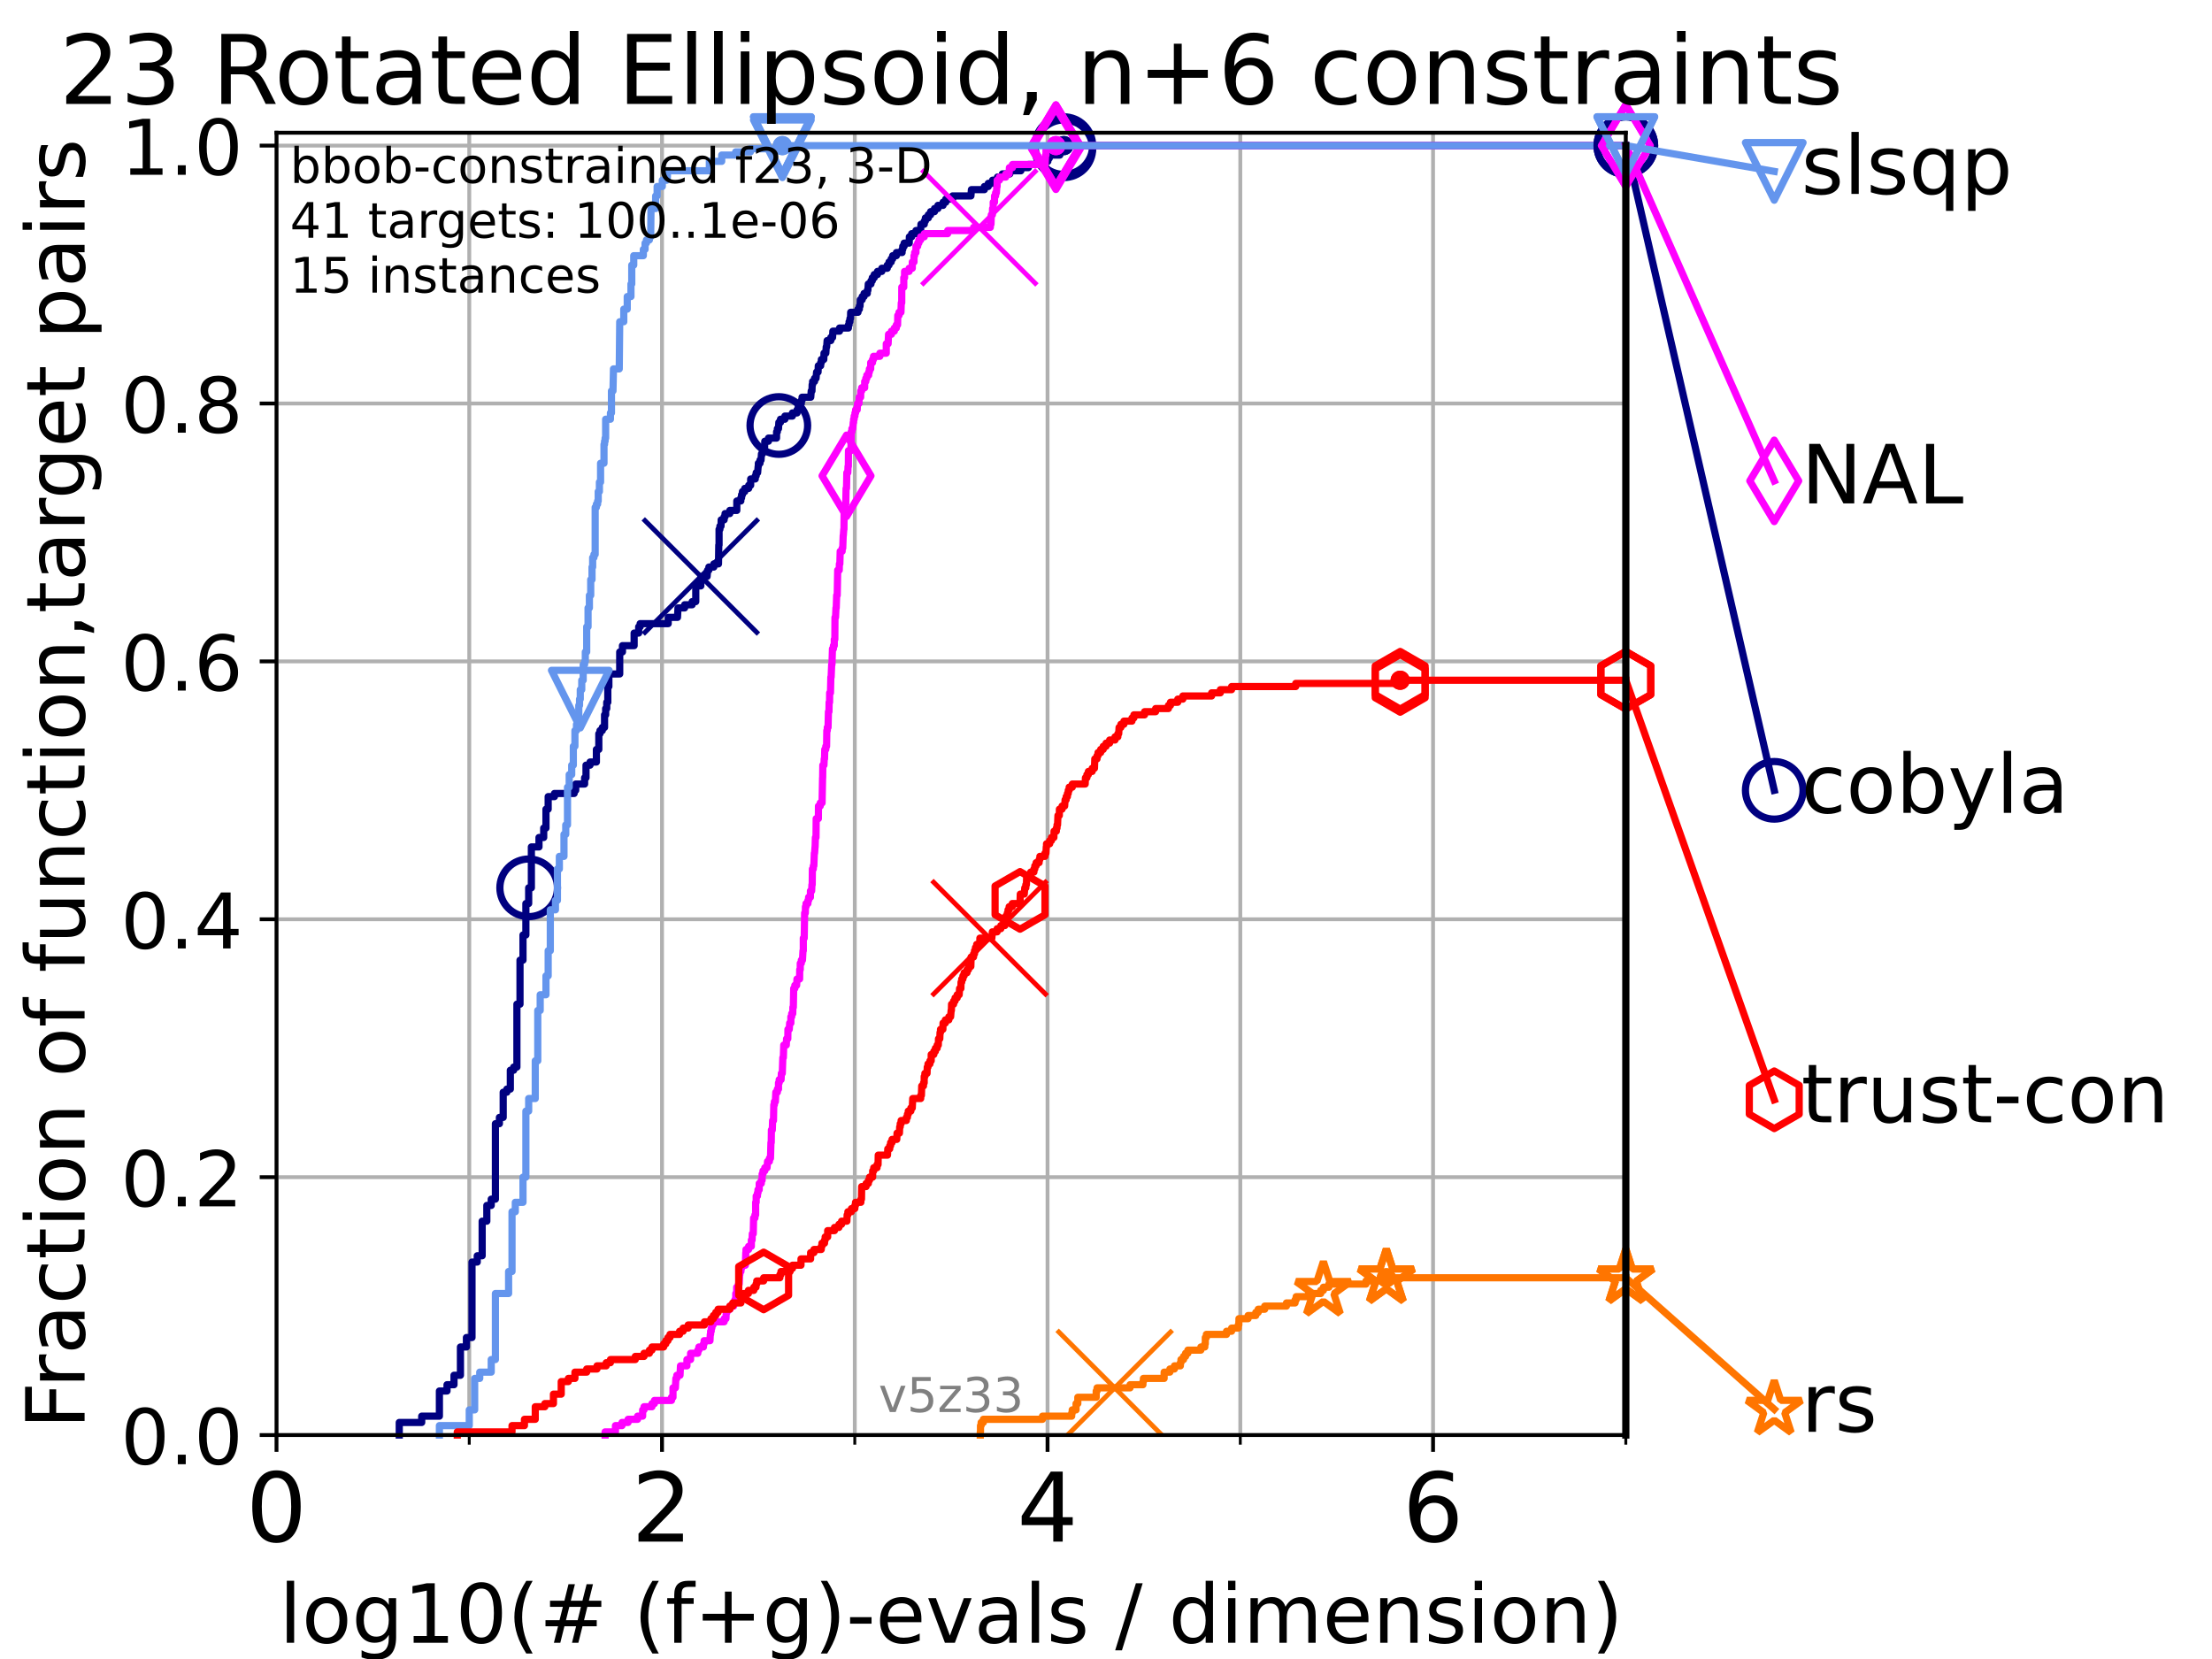 <?xml version="1.0" encoding="utf-8" standalone="no"?>
<!DOCTYPE svg PUBLIC "-//W3C//DTD SVG 1.1//EN"
  "http://www.w3.org/Graphics/SVG/1.1/DTD/svg11.dtd">
<!-- Created with matplotlib (https://matplotlib.org/) -->
<svg height="345.6pt" version="1.1" viewBox="0 0 460.8 345.6" width="460.8pt" xmlns="http://www.w3.org/2000/svg" xmlns:xlink="http://www.w3.org/1999/xlink">
 <defs>
  <style type="text/css">*{stroke-linecap:butt;stroke-linejoin:round;}</style>
 </defs>
 <g id="figure_1">
  <g id="patch_1">
   <path d="M 0 345.6 
L 460.8 345.6 
L 460.8 0 
L 0 0 
z
" style="fill:#ffffff;"/>
  </g>
  <g id="axes_1">
   <g id="patch_2">
    <path d="M 57.6 298.944 
L 338.688 298.944 
L 338.688 27.648 
L 57.6 27.648 
z
" style="fill:#ffffff;"/>
   </g>
   <g id="matplotlib.axis_1">
    <g id="xtick_1">
     <g id="line2d_1">
      <path clip-path="url(#p7084bf269a)" d="M 57.6 298.944 
L 57.6 27.648 
" style="fill:none;stroke:#b0b0b0;stroke-linecap:square;stroke-width:0.8;"/>
     </g>
     <g id="line2d_2">
      <defs>
       <path d="M 0 0 
L 0 3.5 
" id="m1a517ef7e7" style="stroke:#000000;stroke-width:0.8;"/>
      </defs>
      <g>
       <use style="stroke:#000000;stroke-width:0.8;" x="57.6" xlink:href="#m1a517ef7e7" y="298.944"/>
      </g>
     </g>
     <g id="text_1">
      <!-- 0 -->
      <g transform="translate(51.237 321.141)scale(0.2 -0.2)">
       <defs>
        <path d="M 31.781 66.406 
Q 24.172 66.406 20.328 58.906 
Q 16.5 51.422 16.5 36.375 
Q 16.5 21.391 20.328 13.891 
Q 24.172 6.391 31.781 6.391 
Q 39.453 6.391 43.281 13.891 
Q 47.125 21.391 47.125 36.375 
Q 47.125 51.422 43.281 58.906 
Q 39.453 66.406 31.781 66.406 
z
M 31.781 74.219 
Q 44.047 74.219 50.516 64.516 
Q 56.984 54.828 56.984 36.375 
Q 56.984 17.969 50.516 8.266 
Q 44.047 -1.422 31.781 -1.422 
Q 19.531 -1.422 13.062 8.266 
Q 6.594 17.969 6.594 36.375 
Q 6.594 54.828 13.062 64.516 
Q 19.531 74.219 31.781 74.219 
z
" id="DejaVuSans-48"/>
       </defs>
       <use xlink:href="#DejaVuSans-48"/>
      </g>
     </g>
    </g>
    <g id="xtick_2">
     <g id="line2d_3">
      <path clip-path="url(#p7084bf269a)" d="M 137.911 298.944 
L 137.911 27.648 
" style="fill:none;stroke:#b0b0b0;stroke-linecap:square;stroke-width:0.8;"/>
     </g>
     <g id="line2d_4">
      <g>
       <use style="stroke:#000000;stroke-width:0.8;" x="137.911" xlink:href="#m1a517ef7e7" y="298.944"/>
      </g>
     </g>
     <g id="text_2">
      <!-- 2 -->
      <g transform="translate(131.548 321.141)scale(0.2 -0.2)">
       <defs>
        <path d="M 19.188 8.297 
L 53.609 8.297 
L 53.609 0 
L 7.328 0 
L 7.328 8.297 
Q 12.938 14.109 22.625 23.891 
Q 32.328 33.688 34.812 36.531 
Q 39.547 41.844 41.422 45.531 
Q 43.312 49.219 43.312 52.781 
Q 43.312 58.594 39.234 62.25 
Q 35.156 65.922 28.609 65.922 
Q 23.969 65.922 18.812 64.312 
Q 13.672 62.703 7.812 59.422 
L 7.812 69.391 
Q 13.766 71.781 18.938 73 
Q 24.125 74.219 28.422 74.219 
Q 39.75 74.219 46.484 68.547 
Q 53.219 62.891 53.219 53.422 
Q 53.219 48.922 51.531 44.891 
Q 49.859 40.875 45.406 35.406 
Q 44.188 33.984 37.641 27.219 
Q 31.109 20.453 19.188 8.297 
z
" id="DejaVuSans-50"/>
       </defs>
       <use xlink:href="#DejaVuSans-50"/>
      </g>
     </g>
    </g>
    <g id="xtick_3">
     <g id="line2d_5">
      <path clip-path="url(#p7084bf269a)" d="M 218.222 298.944 
L 218.222 27.648 
" style="fill:none;stroke:#b0b0b0;stroke-linecap:square;stroke-width:0.8;"/>
     </g>
     <g id="line2d_6">
      <g>
       <use style="stroke:#000000;stroke-width:0.8;" x="218.222" xlink:href="#m1a517ef7e7" y="298.944"/>
      </g>
     </g>
     <g id="text_3">
      <!-- 4 -->
      <g transform="translate(211.859 321.141)scale(0.2 -0.2)">
       <defs>
        <path d="M 37.797 64.312 
L 12.891 25.391 
L 37.797 25.391 
z
M 35.203 72.906 
L 47.609 72.906 
L 47.609 25.391 
L 58.016 25.391 
L 58.016 17.188 
L 47.609 17.188 
L 47.609 0 
L 37.797 0 
L 37.797 17.188 
L 4.891 17.188 
L 4.891 26.703 
z
" id="DejaVuSans-52"/>
       </defs>
       <use xlink:href="#DejaVuSans-52"/>
      </g>
     </g>
    </g>
    <g id="xtick_4">
     <g id="line2d_7">
      <path clip-path="url(#p7084bf269a)" d="M 298.533 298.944 
L 298.533 27.648 
" style="fill:none;stroke:#b0b0b0;stroke-linecap:square;stroke-width:0.8;"/>
     </g>
     <g id="line2d_8">
      <g>
       <use style="stroke:#000000;stroke-width:0.8;" x="298.533" xlink:href="#m1a517ef7e7" y="298.944"/>
      </g>
     </g>
     <g id="text_4">
      <!-- 6 -->
      <g transform="translate(292.17 321.141)scale(0.2 -0.2)">
       <defs>
        <path d="M 33.016 40.375 
Q 26.375 40.375 22.484 35.828 
Q 18.609 31.297 18.609 23.391 
Q 18.609 15.531 22.484 10.953 
Q 26.375 6.391 33.016 6.391 
Q 39.656 6.391 43.531 10.953 
Q 47.406 15.531 47.406 23.391 
Q 47.406 31.297 43.531 35.828 
Q 39.656 40.375 33.016 40.375 
z
M 52.594 71.297 
L 52.594 62.312 
Q 48.875 64.062 45.094 64.984 
Q 41.312 65.922 37.594 65.922 
Q 27.828 65.922 22.672 59.328 
Q 17.531 52.734 16.797 39.406 
Q 19.672 43.656 24.016 45.922 
Q 28.375 48.188 33.594 48.188 
Q 44.578 48.188 50.953 41.516 
Q 57.328 34.859 57.328 23.391 
Q 57.328 12.156 50.688 5.359 
Q 44.047 -1.422 33.016 -1.422 
Q 20.359 -1.422 13.672 8.266 
Q 6.984 17.969 6.984 36.375 
Q 6.984 53.656 15.188 63.938 
Q 23.391 74.219 37.203 74.219 
Q 40.922 74.219 44.703 73.484 
Q 48.484 72.75 52.594 71.297 
z
" id="DejaVuSans-54"/>
       </defs>
       <use xlink:href="#DejaVuSans-54"/>
      </g>
     </g>
    </g>
    <g id="xtick_5">
     <g id="line2d_9">
      <path clip-path="url(#p7084bf269a)" d="M 97.755 298.944 
L 97.755 27.648 
" style="fill:none;stroke:#b0b0b0;stroke-linecap:square;stroke-width:0.8;"/>
     </g>
     <g id="line2d_10">
      <defs>
       <path d="M 0 0 
L 0 2 
" id="m59e4291360" style="stroke:#000000;stroke-width:0.6;"/>
      </defs>
      <g>
       <use style="stroke:#000000;stroke-width:0.6;" x="97.755" xlink:href="#m59e4291360" y="298.944"/>
      </g>
     </g>
    </g>
    <g id="xtick_6">
     <g id="line2d_11">
      <path clip-path="url(#p7084bf269a)" d="M 178.066 298.944 
L 178.066 27.648 
" style="fill:none;stroke:#b0b0b0;stroke-linecap:square;stroke-width:0.8;"/>
     </g>
     <g id="line2d_12">
      <g>
       <use style="stroke:#000000;stroke-width:0.6;" x="178.066" xlink:href="#m59e4291360" y="298.944"/>
      </g>
     </g>
    </g>
    <g id="xtick_7">
     <g id="line2d_13">
      <path clip-path="url(#p7084bf269a)" d="M 258.377 298.944 
L 258.377 27.648 
" style="fill:none;stroke:#b0b0b0;stroke-linecap:square;stroke-width:0.8;"/>
     </g>
     <g id="line2d_14">
      <g>
       <use style="stroke:#000000;stroke-width:0.6;" x="258.377" xlink:href="#m59e4291360" y="298.944"/>
      </g>
     </g>
    </g>
    <g id="xtick_8">
     <g id="line2d_15">
      <path clip-path="url(#p7084bf269a)" d="M 338.688 298.944 
L 338.688 27.648 
" style="fill:none;stroke:#b0b0b0;stroke-linecap:square;stroke-width:0.8;"/>
     </g>
     <g id="line2d_16">
      <g>
       <use style="stroke:#000000;stroke-width:0.6;" x="338.688" xlink:href="#m59e4291360" y="298.944"/>
      </g>
     </g>
    </g>
    <g id="text_5">
     <!-- log10(# (f+g)-evals / dimension) -->
     <g transform="translate(58.145 342.218)scale(0.17 -0.17)">
      <defs>
       <path d="M 9.422 75.984 
L 18.406 75.984 
L 18.406 0 
L 9.422 0 
z
" id="DejaVuSans-108"/>
       <path d="M 30.609 48.391 
Q 23.391 48.391 19.188 42.75 
Q 14.984 37.109 14.984 27.297 
Q 14.984 17.484 19.156 11.844 
Q 23.344 6.203 30.609 6.203 
Q 37.797 6.203 41.984 11.859 
Q 46.188 17.531 46.188 27.297 
Q 46.188 37.016 41.984 42.703 
Q 37.797 48.391 30.609 48.391 
z
M 30.609 56 
Q 42.328 56 49.016 48.375 
Q 55.719 40.766 55.719 27.297 
Q 55.719 13.875 49.016 6.219 
Q 42.328 -1.422 30.609 -1.422 
Q 18.844 -1.422 12.172 6.219 
Q 5.516 13.875 5.516 27.297 
Q 5.516 40.766 12.172 48.375 
Q 18.844 56 30.609 56 
z
" id="DejaVuSans-111"/>
       <path d="M 45.406 27.984 
Q 45.406 37.75 41.375 43.109 
Q 37.359 48.484 30.078 48.484 
Q 22.859 48.484 18.828 43.109 
Q 14.797 37.75 14.797 27.984 
Q 14.797 18.266 18.828 12.891 
Q 22.859 7.516 30.078 7.516 
Q 37.359 7.516 41.375 12.891 
Q 45.406 18.266 45.406 27.984 
z
M 54.391 6.781 
Q 54.391 -7.172 48.188 -13.984 
Q 42 -20.797 29.203 -20.797 
Q 24.469 -20.797 20.266 -20.094 
Q 16.062 -19.391 12.109 -17.922 
L 12.109 -9.188 
Q 16.062 -11.328 19.922 -12.344 
Q 23.781 -13.375 27.781 -13.375 
Q 36.625 -13.375 41.016 -8.766 
Q 45.406 -4.156 45.406 5.172 
L 45.406 9.625 
Q 42.625 4.781 38.281 2.391 
Q 33.938 0 27.875 0 
Q 17.828 0 11.672 7.656 
Q 5.516 15.328 5.516 27.984 
Q 5.516 40.672 11.672 48.328 
Q 17.828 56 27.875 56 
Q 33.938 56 38.281 53.609 
Q 42.625 51.219 45.406 46.391 
L 45.406 54.688 
L 54.391 54.688 
z
" id="DejaVuSans-103"/>
       <path d="M 12.406 8.297 
L 28.516 8.297 
L 28.516 63.922 
L 10.984 60.406 
L 10.984 69.391 
L 28.422 72.906 
L 38.281 72.906 
L 38.281 8.297 
L 54.391 8.297 
L 54.391 0 
L 12.406 0 
z
" id="DejaVuSans-49"/>
       <path d="M 31 75.875 
Q 24.469 64.656 21.281 53.656 
Q 18.109 42.672 18.109 31.391 
Q 18.109 20.125 21.312 9.062 
Q 24.516 -2 31 -13.188 
L 23.188 -13.188 
Q 15.875 -1.703 12.234 9.375 
Q 8.594 20.453 8.594 31.391 
Q 8.594 42.281 12.203 53.312 
Q 15.828 64.359 23.188 75.875 
z
" id="DejaVuSans-40"/>
       <path d="M 51.125 44 
L 36.922 44 
L 32.812 27.688 
L 47.125 27.688 
z
M 43.797 71.781 
L 38.719 51.516 
L 52.984 51.516 
L 58.109 71.781 
L 65.922 71.781 
L 60.891 51.516 
L 76.125 51.516 
L 76.125 44 
L 58.984 44 
L 54.984 27.688 
L 70.516 27.688 
L 70.516 20.219 
L 53.078 20.219 
L 48 0 
L 40.188 0 
L 45.219 20.219 
L 30.906 20.219 
L 25.875 0 
L 18.016 0 
L 23.094 20.219 
L 7.719 20.219 
L 7.719 27.688 
L 24.906 27.688 
L 29 44 
L 13.281 44 
L 13.281 51.516 
L 30.906 51.516 
L 35.891 71.781 
z
" id="DejaVuSans-35"/>
       <path id="DejaVuSans-32"/>
       <path d="M 37.109 75.984 
L 37.109 68.5 
L 28.516 68.5 
Q 23.688 68.5 21.797 66.547 
Q 19.922 64.594 19.922 59.516 
L 19.922 54.688 
L 34.719 54.688 
L 34.719 47.703 
L 19.922 47.703 
L 19.922 0 
L 10.891 0 
L 10.891 47.703 
L 2.297 47.703 
L 2.297 54.688 
L 10.891 54.688 
L 10.891 58.5 
Q 10.891 67.625 15.141 71.797 
Q 19.391 75.984 28.609 75.984 
z
" id="DejaVuSans-102"/>
       <path d="M 46 62.703 
L 46 35.5 
L 73.188 35.5 
L 73.188 27.203 
L 46 27.203 
L 46 0 
L 37.797 0 
L 37.797 27.203 
L 10.594 27.203 
L 10.594 35.5 
L 37.797 35.5 
L 37.797 62.703 
z
" id="DejaVuSans-43"/>
       <path d="M 8.016 75.875 
L 15.828 75.875 
Q 23.141 64.359 26.781 53.312 
Q 30.422 42.281 30.422 31.391 
Q 30.422 20.453 26.781 9.375 
Q 23.141 -1.703 15.828 -13.188 
L 8.016 -13.188 
Q 14.5 -2 17.703 9.062 
Q 20.906 20.125 20.906 31.391 
Q 20.906 42.672 17.703 53.656 
Q 14.5 64.656 8.016 75.875 
z
" id="DejaVuSans-41"/>
       <path d="M 4.891 31.391 
L 31.203 31.391 
L 31.203 23.391 
L 4.891 23.391 
z
" id="DejaVuSans-45"/>
       <path d="M 56.203 29.594 
L 56.203 25.203 
L 14.891 25.203 
Q 15.484 15.922 20.484 11.062 
Q 25.484 6.203 34.422 6.203 
Q 39.594 6.203 44.453 7.469 
Q 49.312 8.734 54.109 11.281 
L 54.109 2.781 
Q 49.266 0.734 44.188 -0.344 
Q 39.109 -1.422 33.891 -1.422 
Q 20.797 -1.422 13.156 6.188 
Q 5.516 13.812 5.516 26.812 
Q 5.516 40.234 12.766 48.109 
Q 20.016 56 32.328 56 
Q 43.359 56 49.781 48.891 
Q 56.203 41.797 56.203 29.594 
z
M 47.219 32.234 
Q 47.125 39.594 43.094 43.984 
Q 39.062 48.391 32.422 48.391 
Q 24.906 48.391 20.391 44.141 
Q 15.875 39.891 15.188 32.172 
z
" id="DejaVuSans-101"/>
       <path d="M 2.984 54.688 
L 12.5 54.688 
L 29.594 8.797 
L 46.688 54.688 
L 56.203 54.688 
L 35.688 0 
L 23.484 0 
z
" id="DejaVuSans-118"/>
       <path d="M 34.281 27.484 
Q 23.391 27.484 19.188 25 
Q 14.984 22.516 14.984 16.5 
Q 14.984 11.719 18.141 8.906 
Q 21.297 6.109 26.703 6.109 
Q 34.188 6.109 38.703 11.406 
Q 43.219 16.703 43.219 25.484 
L 43.219 27.484 
z
M 52.203 31.203 
L 52.203 0 
L 43.219 0 
L 43.219 8.297 
Q 40.141 3.328 35.547 0.953 
Q 30.953 -1.422 24.312 -1.422 
Q 15.922 -1.422 10.953 3.297 
Q 6 8.016 6 15.922 
Q 6 25.141 12.172 29.828 
Q 18.359 34.516 30.609 34.516 
L 43.219 34.516 
L 43.219 35.406 
Q 43.219 41.609 39.141 45 
Q 35.062 48.391 27.688 48.391 
Q 23 48.391 18.547 47.266 
Q 14.109 46.141 10.016 43.891 
L 10.016 52.203 
Q 14.938 54.109 19.578 55.047 
Q 24.219 56 28.609 56 
Q 40.484 56 46.344 49.844 
Q 52.203 43.703 52.203 31.203 
z
" id="DejaVuSans-97"/>
       <path d="M 44.281 53.078 
L 44.281 44.578 
Q 40.484 46.531 36.375 47.5 
Q 32.281 48.484 27.875 48.484 
Q 21.188 48.484 17.844 46.438 
Q 14.5 44.391 14.5 40.281 
Q 14.5 37.156 16.891 35.375 
Q 19.281 33.594 26.516 31.984 
L 29.594 31.297 
Q 39.156 29.25 43.188 25.516 
Q 47.219 21.781 47.219 15.094 
Q 47.219 7.469 41.188 3.016 
Q 35.156 -1.422 24.609 -1.422 
Q 20.219 -1.422 15.453 -0.562 
Q 10.688 0.297 5.422 2 
L 5.422 11.281 
Q 10.406 8.688 15.234 7.391 
Q 20.062 6.109 24.812 6.109 
Q 31.156 6.109 34.562 8.281 
Q 37.984 10.453 37.984 14.406 
Q 37.984 18.062 35.516 20.016 
Q 33.062 21.969 24.703 23.781 
L 21.578 24.516 
Q 13.234 26.266 9.516 29.906 
Q 5.812 33.547 5.812 39.891 
Q 5.812 47.609 11.281 51.797 
Q 16.75 56 26.812 56 
Q 31.781 56 36.172 55.266 
Q 40.578 54.547 44.281 53.078 
z
" id="DejaVuSans-115"/>
       <path d="M 25.391 72.906 
L 33.688 72.906 
L 8.297 -9.281 
L 0 -9.281 
z
" id="DejaVuSans-47"/>
       <path d="M 45.406 46.391 
L 45.406 75.984 
L 54.391 75.984 
L 54.391 0 
L 45.406 0 
L 45.406 8.203 
Q 42.578 3.328 38.25 0.953 
Q 33.938 -1.422 27.875 -1.422 
Q 17.969 -1.422 11.734 6.484 
Q 5.516 14.406 5.516 27.297 
Q 5.516 40.188 11.734 48.094 
Q 17.969 56 27.875 56 
Q 33.938 56 38.25 53.625 
Q 42.578 51.266 45.406 46.391 
z
M 14.797 27.297 
Q 14.797 17.391 18.875 11.75 
Q 22.953 6.109 30.078 6.109 
Q 37.203 6.109 41.297 11.75 
Q 45.406 17.391 45.406 27.297 
Q 45.406 37.203 41.297 42.844 
Q 37.203 48.484 30.078 48.484 
Q 22.953 48.484 18.875 42.844 
Q 14.797 37.203 14.797 27.297 
z
" id="DejaVuSans-100"/>
       <path d="M 9.422 54.688 
L 18.406 54.688 
L 18.406 0 
L 9.422 0 
z
M 9.422 75.984 
L 18.406 75.984 
L 18.406 64.594 
L 9.422 64.594 
z
" id="DejaVuSans-105"/>
       <path d="M 52 44.188 
Q 55.375 50.25 60.062 53.125 
Q 64.75 56 71.094 56 
Q 79.641 56 84.281 50.016 
Q 88.922 44.047 88.922 33.016 
L 88.922 0 
L 79.891 0 
L 79.891 32.719 
Q 79.891 40.578 77.094 44.375 
Q 74.312 48.188 68.609 48.188 
Q 61.625 48.188 57.562 43.547 
Q 53.516 38.922 53.516 30.906 
L 53.516 0 
L 44.484 0 
L 44.484 32.719 
Q 44.484 40.625 41.703 44.406 
Q 38.922 48.188 33.109 48.188 
Q 26.219 48.188 22.156 43.531 
Q 18.109 38.875 18.109 30.906 
L 18.109 0 
L 9.078 0 
L 9.078 54.688 
L 18.109 54.688 
L 18.109 46.188 
Q 21.188 51.219 25.484 53.609 
Q 29.781 56 35.688 56 
Q 41.656 56 45.828 52.969 
Q 50 49.953 52 44.188 
z
" id="DejaVuSans-109"/>
       <path d="M 54.891 33.016 
L 54.891 0 
L 45.906 0 
L 45.906 32.719 
Q 45.906 40.484 42.875 44.328 
Q 39.844 48.188 33.797 48.188 
Q 26.516 48.188 22.312 43.547 
Q 18.109 38.922 18.109 30.906 
L 18.109 0 
L 9.078 0 
L 9.078 54.688 
L 18.109 54.688 
L 18.109 46.188 
Q 21.344 51.125 25.703 53.562 
Q 30.078 56 35.797 56 
Q 45.219 56 50.047 50.172 
Q 54.891 44.344 54.891 33.016 
z
" id="DejaVuSans-110"/>
      </defs>
      <use xlink:href="#DejaVuSans-108"/>
      <use x="27.783" xlink:href="#DejaVuSans-111"/>
      <use x="88.965" xlink:href="#DejaVuSans-103"/>
      <use x="152.441" xlink:href="#DejaVuSans-49"/>
      <use x="216.064" xlink:href="#DejaVuSans-48"/>
      <use x="279.688" xlink:href="#DejaVuSans-40"/>
      <use x="318.701" xlink:href="#DejaVuSans-35"/>
      <use x="402.49" xlink:href="#DejaVuSans-32"/>
      <use x="434.277" xlink:href="#DejaVuSans-40"/>
      <use x="473.291" xlink:href="#DejaVuSans-102"/>
      <use x="508.496" xlink:href="#DejaVuSans-43"/>
      <use x="592.285" xlink:href="#DejaVuSans-103"/>
      <use x="655.762" xlink:href="#DejaVuSans-41"/>
      <use x="694.775" xlink:href="#DejaVuSans-45"/>
      <use x="730.859" xlink:href="#DejaVuSans-101"/>
      <use x="792.383" xlink:href="#DejaVuSans-118"/>
      <use x="851.562" xlink:href="#DejaVuSans-97"/>
      <use x="912.842" xlink:href="#DejaVuSans-108"/>
      <use x="940.625" xlink:href="#DejaVuSans-115"/>
      <use x="992.725" xlink:href="#DejaVuSans-32"/>
      <use x="1024.512" xlink:href="#DejaVuSans-47"/>
      <use x="1058.203" xlink:href="#DejaVuSans-32"/>
      <use x="1089.99" xlink:href="#DejaVuSans-100"/>
      <use x="1153.467" xlink:href="#DejaVuSans-105"/>
      <use x="1181.25" xlink:href="#DejaVuSans-109"/>
      <use x="1278.662" xlink:href="#DejaVuSans-101"/>
      <use x="1340.186" xlink:href="#DejaVuSans-110"/>
      <use x="1403.564" xlink:href="#DejaVuSans-115"/>
      <use x="1455.664" xlink:href="#DejaVuSans-105"/>
      <use x="1483.447" xlink:href="#DejaVuSans-111"/>
      <use x="1544.629" xlink:href="#DejaVuSans-110"/>
      <use x="1608.008" xlink:href="#DejaVuSans-41"/>
     </g>
    </g>
   </g>
   <g id="matplotlib.axis_2">
    <g id="ytick_1">
     <g id="line2d_17">
      <path clip-path="url(#p7084bf269a)" d="M 57.6 298.944 
L 338.688 298.944 
" style="fill:none;stroke:#b0b0b0;stroke-linecap:square;stroke-width:0.8;"/>
     </g>
     <g id="line2d_18">
      <defs>
       <path d="M 0 0 
L -3.5 0 
" id="m0d6b10324a" style="stroke:#000000;stroke-width:0.8;"/>
      </defs>
      <g>
       <use style="stroke:#000000;stroke-width:0.8;" x="57.6" xlink:href="#m0d6b10324a" y="298.944"/>
      </g>
     </g>
     <g id="text_6">
      <!-- 0.0 -->
      <g transform="translate(25.155 305.023)scale(0.16 -0.16)">
       <defs>
        <path d="M 10.688 12.406 
L 21 12.406 
L 21 0 
L 10.688 0 
z
" id="DejaVuSans-46"/>
       </defs>
       <use xlink:href="#DejaVuSans-48"/>
       <use x="63.623" xlink:href="#DejaVuSans-46"/>
       <use x="95.41" xlink:href="#DejaVuSans-48"/>
      </g>
     </g>
    </g>
    <g id="ytick_2">
     <g id="line2d_19">
      <path clip-path="url(#p7084bf269a)" d="M 57.6 245.222 
L 338.688 245.222 
" style="fill:none;stroke:#b0b0b0;stroke-linecap:square;stroke-width:0.8;"/>
     </g>
     <g id="line2d_20">
      <g>
       <use style="stroke:#000000;stroke-width:0.8;" x="57.6" xlink:href="#m0d6b10324a" y="245.222"/>
      </g>
     </g>
     <g id="text_7">
      <!-- 0.2 -->
      <g transform="translate(25.155 251.301)scale(0.16 -0.16)">
       <use xlink:href="#DejaVuSans-48"/>
       <use x="63.623" xlink:href="#DejaVuSans-46"/>
       <use x="95.41" xlink:href="#DejaVuSans-50"/>
      </g>
     </g>
    </g>
    <g id="ytick_3">
     <g id="line2d_21">
      <path clip-path="url(#p7084bf269a)" d="M 57.6 191.5 
L 338.688 191.5 
" style="fill:none;stroke:#b0b0b0;stroke-linecap:square;stroke-width:0.8;"/>
     </g>
     <g id="line2d_22">
      <g>
       <use style="stroke:#000000;stroke-width:0.8;" x="57.6" xlink:href="#m0d6b10324a" y="191.5"/>
      </g>
     </g>
     <g id="text_8">
      <!-- 0.4 -->
      <g transform="translate(25.155 197.579)scale(0.16 -0.16)">
       <use xlink:href="#DejaVuSans-48"/>
       <use x="63.623" xlink:href="#DejaVuSans-46"/>
       <use x="95.41" xlink:href="#DejaVuSans-52"/>
      </g>
     </g>
    </g>
    <g id="ytick_4">
     <g id="line2d_23">
      <path clip-path="url(#p7084bf269a)" d="M 57.6 137.778 
L 338.688 137.778 
" style="fill:none;stroke:#b0b0b0;stroke-linecap:square;stroke-width:0.8;"/>
     </g>
     <g id="line2d_24">
      <g>
       <use style="stroke:#000000;stroke-width:0.8;" x="57.6" xlink:href="#m0d6b10324a" y="137.778"/>
      </g>
     </g>
     <g id="text_9">
      <!-- 0.6 -->
      <g transform="translate(25.155 143.857)scale(0.16 -0.16)">
       <use xlink:href="#DejaVuSans-48"/>
       <use x="63.623" xlink:href="#DejaVuSans-46"/>
       <use x="95.41" xlink:href="#DejaVuSans-54"/>
      </g>
     </g>
    </g>
    <g id="ytick_5">
     <g id="line2d_25">
      <path clip-path="url(#p7084bf269a)" d="M 57.6 84.056 
L 338.688 84.056 
" style="fill:none;stroke:#b0b0b0;stroke-linecap:square;stroke-width:0.8;"/>
     </g>
     <g id="line2d_26">
      <g>
       <use style="stroke:#000000;stroke-width:0.8;" x="57.6" xlink:href="#m0d6b10324a" y="84.056"/>
      </g>
     </g>
     <g id="text_10">
      <!-- 0.8 -->
      <g transform="translate(25.155 90.135)scale(0.16 -0.16)">
       <defs>
        <path d="M 31.781 34.625 
Q 24.75 34.625 20.719 30.859 
Q 16.703 27.094 16.703 20.516 
Q 16.703 13.922 20.719 10.156 
Q 24.75 6.391 31.781 6.391 
Q 38.812 6.391 42.859 10.172 
Q 46.922 13.969 46.922 20.516 
Q 46.922 27.094 42.891 30.859 
Q 38.875 34.625 31.781 34.625 
z
M 21.922 38.812 
Q 15.578 40.375 12.031 44.719 
Q 8.5 49.078 8.5 55.328 
Q 8.5 64.062 14.719 69.141 
Q 20.953 74.219 31.781 74.219 
Q 42.672 74.219 48.875 69.141 
Q 55.078 64.062 55.078 55.328 
Q 55.078 49.078 51.531 44.719 
Q 48 40.375 41.703 38.812 
Q 48.828 37.156 52.797 32.312 
Q 56.781 27.484 56.781 20.516 
Q 56.781 9.906 50.312 4.234 
Q 43.844 -1.422 31.781 -1.422 
Q 19.734 -1.422 13.25 4.234 
Q 6.781 9.906 6.781 20.516 
Q 6.781 27.484 10.781 32.312 
Q 14.797 37.156 21.922 38.812 
z
M 18.312 54.391 
Q 18.312 48.734 21.844 45.562 
Q 25.391 42.391 31.781 42.391 
Q 38.141 42.391 41.719 45.562 
Q 45.312 48.734 45.312 54.391 
Q 45.312 60.062 41.719 63.234 
Q 38.141 66.406 31.781 66.406 
Q 25.391 66.406 21.844 63.234 
Q 18.312 60.062 18.312 54.391 
z
" id="DejaVuSans-56"/>
       </defs>
       <use xlink:href="#DejaVuSans-48"/>
       <use x="63.623" xlink:href="#DejaVuSans-46"/>
       <use x="95.41" xlink:href="#DejaVuSans-56"/>
      </g>
     </g>
    </g>
    <g id="ytick_6">
     <g id="line2d_27">
      <path clip-path="url(#p7084bf269a)" d="M 57.6 30.334 
L 338.688 30.334 
" style="fill:none;stroke:#b0b0b0;stroke-linecap:square;stroke-width:0.8;"/>
     </g>
     <g id="line2d_28">
      <g>
       <use style="stroke:#000000;stroke-width:0.8;" x="57.6" xlink:href="#m0d6b10324a" y="30.334"/>
      </g>
     </g>
     <g id="text_11">
      <!-- 1.0 -->
      <g transform="translate(25.155 36.413)scale(0.16 -0.16)">
       <use xlink:href="#DejaVuSans-49"/>
       <use x="63.623" xlink:href="#DejaVuSans-46"/>
       <use x="95.41" xlink:href="#DejaVuSans-48"/>
      </g>
     </g>
    </g>
    <g id="text_12">
     <!-- Fraction of function,target pairs -->
     <g transform="translate(17.62 297.681)rotate(-90)scale(0.17 -0.17)">
      <defs>
       <path d="M 9.812 72.906 
L 51.703 72.906 
L 51.703 64.594 
L 19.672 64.594 
L 19.672 43.109 
L 48.578 43.109 
L 48.578 34.812 
L 19.672 34.812 
L 19.672 0 
L 9.812 0 
z
" id="DejaVuSans-70"/>
       <path d="M 41.109 46.297 
Q 39.594 47.172 37.812 47.578 
Q 36.031 48 33.891 48 
Q 26.266 48 22.188 43.047 
Q 18.109 38.094 18.109 28.812 
L 18.109 0 
L 9.078 0 
L 9.078 54.688 
L 18.109 54.688 
L 18.109 46.188 
Q 20.953 51.172 25.484 53.578 
Q 30.031 56 36.531 56 
Q 37.453 56 38.578 55.875 
Q 39.703 55.766 41.062 55.516 
z
" id="DejaVuSans-114"/>
       <path d="M 48.781 52.594 
L 48.781 44.188 
Q 44.969 46.297 41.141 47.344 
Q 37.312 48.391 33.406 48.391 
Q 24.656 48.391 19.812 42.844 
Q 14.984 37.312 14.984 27.297 
Q 14.984 17.281 19.812 11.734 
Q 24.656 6.203 33.406 6.203 
Q 37.312 6.203 41.141 7.25 
Q 44.969 8.297 48.781 10.406 
L 48.781 2.094 
Q 45.016 0.344 40.984 -0.531 
Q 36.969 -1.422 32.422 -1.422 
Q 20.062 -1.422 12.781 6.344 
Q 5.516 14.109 5.516 27.297 
Q 5.516 40.672 12.859 48.328 
Q 20.219 56 33.016 56 
Q 37.156 56 41.109 55.141 
Q 45.062 54.297 48.781 52.594 
z
" id="DejaVuSans-99"/>
       <path d="M 18.312 70.219 
L 18.312 54.688 
L 36.812 54.688 
L 36.812 47.703 
L 18.312 47.703 
L 18.312 18.016 
Q 18.312 11.328 20.141 9.422 
Q 21.969 7.516 27.594 7.516 
L 36.812 7.516 
L 36.812 0 
L 27.594 0 
Q 17.188 0 13.234 3.875 
Q 9.281 7.766 9.281 18.016 
L 9.281 47.703 
L 2.688 47.703 
L 2.688 54.688 
L 9.281 54.688 
L 9.281 70.219 
z
" id="DejaVuSans-116"/>
       <path d="M 8.5 21.578 
L 8.5 54.688 
L 17.484 54.688 
L 17.484 21.922 
Q 17.484 14.156 20.5 10.266 
Q 23.531 6.391 29.594 6.391 
Q 36.859 6.391 41.078 11.031 
Q 45.312 15.672 45.312 23.688 
L 45.312 54.688 
L 54.297 54.688 
L 54.297 0 
L 45.312 0 
L 45.312 8.406 
Q 42.047 3.422 37.719 1 
Q 33.406 -1.422 27.688 -1.422 
Q 18.266 -1.422 13.375 4.438 
Q 8.5 10.297 8.5 21.578 
z
M 31.109 56 
z
" id="DejaVuSans-117"/>
       <path d="M 11.719 12.406 
L 22.016 12.406 
L 22.016 4 
L 14.016 -11.625 
L 7.719 -11.625 
L 11.719 4 
z
" id="DejaVuSans-44"/>
       <path d="M 18.109 8.203 
L 18.109 -20.797 
L 9.078 -20.797 
L 9.078 54.688 
L 18.109 54.688 
L 18.109 46.391 
Q 20.953 51.266 25.266 53.625 
Q 29.594 56 35.594 56 
Q 45.562 56 51.781 48.094 
Q 58.016 40.188 58.016 27.297 
Q 58.016 14.406 51.781 6.484 
Q 45.562 -1.422 35.594 -1.422 
Q 29.594 -1.422 25.266 0.953 
Q 20.953 3.328 18.109 8.203 
z
M 48.688 27.297 
Q 48.688 37.203 44.609 42.844 
Q 40.531 48.484 33.406 48.484 
Q 26.266 48.484 22.188 42.844 
Q 18.109 37.203 18.109 27.297 
Q 18.109 17.391 22.188 11.75 
Q 26.266 6.109 33.406 6.109 
Q 40.531 6.109 44.609 11.75 
Q 48.688 17.391 48.688 27.297 
z
" id="DejaVuSans-112"/>
      </defs>
      <use xlink:href="#DejaVuSans-70"/>
      <use x="50.27" xlink:href="#DejaVuSans-114"/>
      <use x="91.383" xlink:href="#DejaVuSans-97"/>
      <use x="152.662" xlink:href="#DejaVuSans-99"/>
      <use x="207.643" xlink:href="#DejaVuSans-116"/>
      <use x="246.852" xlink:href="#DejaVuSans-105"/>
      <use x="274.635" xlink:href="#DejaVuSans-111"/>
      <use x="335.816" xlink:href="#DejaVuSans-110"/>
      <use x="399.195" xlink:href="#DejaVuSans-32"/>
      <use x="430.982" xlink:href="#DejaVuSans-111"/>
      <use x="492.164" xlink:href="#DejaVuSans-102"/>
      <use x="527.369" xlink:href="#DejaVuSans-32"/>
      <use x="559.156" xlink:href="#DejaVuSans-102"/>
      <use x="594.361" xlink:href="#DejaVuSans-117"/>
      <use x="657.74" xlink:href="#DejaVuSans-110"/>
      <use x="721.119" xlink:href="#DejaVuSans-99"/>
      <use x="776.1" xlink:href="#DejaVuSans-116"/>
      <use x="815.309" xlink:href="#DejaVuSans-105"/>
      <use x="843.092" xlink:href="#DejaVuSans-111"/>
      <use x="904.273" xlink:href="#DejaVuSans-110"/>
      <use x="967.652" xlink:href="#DejaVuSans-44"/>
      <use x="999.439" xlink:href="#DejaVuSans-116"/>
      <use x="1038.648" xlink:href="#DejaVuSans-97"/>
      <use x="1099.928" xlink:href="#DejaVuSans-114"/>
      <use x="1139.291" xlink:href="#DejaVuSans-103"/>
      <use x="1202.768" xlink:href="#DejaVuSans-101"/>
      <use x="1264.291" xlink:href="#DejaVuSans-116"/>
      <use x="1303.5" xlink:href="#DejaVuSans-32"/>
      <use x="1335.287" xlink:href="#DejaVuSans-112"/>
      <use x="1398.764" xlink:href="#DejaVuSans-97"/>
      <use x="1460.043" xlink:href="#DejaVuSans-105"/>
      <use x="1487.826" xlink:href="#DejaVuSans-114"/>
      <use x="1528.939" xlink:href="#DejaVuSans-115"/>
     </g>
    </g>
   </g>
   <g id="line2d_29">
    <defs>
     <path d="M 0 1.5 
C 0.398 1.5 0.779 1.342 1.061 1.061 
C 1.342 0.779 1.5 0.398 1.5 0 
C 1.5 -0.398 1.342 -0.779 1.061 -1.061 
C 0.779 -1.342 0.398 -1.5 0 -1.5 
C -0.398 -1.5 -0.779 -1.342 -1.061 -1.061 
C -1.342 -0.779 -1.5 -0.398 -1.5 0 
C -1.5 0.398 -1.342 0.779 -1.061 1.061 
C -0.779 1.342 -0.398 1.5 0 1.5 
z
" id="md8b242f1f8" style="stroke:#000080;"/>
    </defs>
    <g>
     <use style="fill:#000080;stroke:#000080;" x="221.62" xlink:href="#md8b242f1f8" y="30.334"/>
     <use style="fill:#000080;stroke:#000080;" x="221.62" xlink:href="#md8b242f1f8" y="30.334"/>
    </g>
   </g>
   <g id="line2d_30">
    <path d="M 83.172 298.944 
L 83.172 296.323 
L 87.85 296.323 
L 87.85 295.013 
L 91.535 295.013 
L 91.535 289.772 
L 93.122 289.772 
L 93.122 288.462 
L 94.576 288.462 
L 94.576 286.496 
L 95.918 286.496 
L 95.918 280.6 
L 97.164 280.6 
L 97.164 278.634 
L 98.327 278.634 
L 98.327 262.911 
L 99.418 262.911 
L 99.418 261.601 
L 100.444 261.601 
L 100.444 254.394 
L 101.413 254.394 
L 101.413 251.118 
L 102.331 251.118 
L 102.331 249.808 
L 103.203 249.808 
L 103.203 234.085 
L 104.034 234.085 
L 104.034 232.774 
L 104.826 232.774 
L 104.826 227.533 
L 105.585 227.533 
L 105.585 226.878 
L 106.312 226.878 
L 106.312 222.947 
L 107.009 222.947 
L 107.009 222.292 
L 107.68 222.292 
L 107.68 209.189 
L 108.326 209.189 
L 108.326 200.017 
L 108.949 200.017 
L 108.949 194.776 
L 109.55 194.776 
L 109.55 188.224 
L 110.132 188.224 
L 110.132 184.949 
L 110.694 184.949 
L 110.694 176.432 
L 112.281 176.432 
L 112.281 174.466 
L 113.264 174.466 
L 113.264 172.501 
L 113.735 172.501 
L 113.735 168.57 
L 114.194 168.57 
L 114.194 165.949 
L 115.502 165.949 
L 115.502 165.294 
L 119.603 165.294 
L 119.603 164.639 
L 119.932 164.639 
L 119.932 163.329 
L 121.785 163.329 
L 121.785 162.018 
L 122.076 162.018 
L 122.076 159.398 
L 122.92 159.398 
L 122.92 158.743 
L 124.242 158.743 
L 124.242 156.122 
L 124.744 156.122 
L 124.744 152.846 
L 124.989 152.846 
L 124.989 152.191 
L 125.471 152.191 
L 125.471 151.536 
L 125.939 151.536 
L 125.939 148.916 
L 126.168 148.916 
L 126.168 147.605 
L 126.395 147.605 
L 126.395 146.295 
L 126.618 146.295 
L 126.618 143.019 
L 126.839 143.019 
L 126.839 140.399 
L 129.099 140.399 
L 129.099 135.813 
L 129.668 135.813 
L 129.668 134.502 
L 132.101 134.502 
L 132.101 131.882 
L 133.048 131.882 
L 133.048 130.571 
L 133.353 130.571 
L 133.353 129.916 
L 139.199 129.916 
L 139.199 128.606 
L 141.139 128.606 
L 141.235 126.641 
L 142.62 126.641 
L 142.62 125.985 
L 144.189 125.985 
L 144.189 125.33 
L 144.943 125.33 
L 144.943 122.055 
L 145.998 122.055 
L 145.998 120.089 
L 147.301 120.089 
L 147.402 118.779 
L 147.67 118.779 
L 147.67 118.124 
L 148.702 118.124 
L 148.702 117.469 
L 149.676 117.469 
L 149.735 113.538 
L 149.794 113.538 
L 149.794 110.262 
L 149.97 110.262 
L 149.97 109.607 
L 150.201 109.607 
L 150.23 108.296 
L 150.85 108.296 
L 150.85 107.641 
L 151.042 107.641 
L 151.042 106.986 
L 152.027 106.986 
L 152.027 106.331 
L 153.49 106.331 
L 153.49 104.366 
L 154.327 104.366 
L 154.327 103.71 
L 154.485 103.71 
L 154.485 103.055 
L 154.663 103.055 
L 154.663 102.4 
L 155.146 102.4 
L 155.146 101.745 
L 155.97 101.745 
L 155.97 101.09 
L 156.378 101.09 
L 156.378 99.78 
L 157.339 99.78 
L 157.339 99.124 
L 157.529 99.124 
L 157.529 98.469 
L 157.828 98.469 
L 157.939 97.159 
L 157.976 97.159 
L 157.976 96.504 
L 158.322 96.504 
L 158.322 95.849 
L 158.537 95.849 
L 158.626 94.538 
L 158.837 94.538 
L 158.837 93.883 
L 159.253 93.883 
L 159.321 91.918 
L 160.087 91.918 
L 160.087 91.263 
L 161.764 91.263 
L 161.779 89.952 
L 161.941 89.952 
L 161.941 89.297 
L 162.174 89.297 
L 162.246 87.987 
L 162.588 87.987 
L 162.588 87.332 
L 163.51 87.332 
L 163.51 86.677 
L 165.072 86.677 
L 165.072 86.022 
L 166.048 86.022 
L 166.048 85.366 
L 166.289 85.366 
L 166.289 84.711 
L 166.696 84.711 
L 166.696 84.056 
L 166.929 84.056 
L 166.929 83.401 
L 167.082 83.401 
L 167.082 82.746 
L 168.894 82.746 
L 168.992 81.435 
L 169.148 81.435 
L 169.187 80.125 
L 169.274 80.125 
L 169.274 79.47 
L 169.683 79.47 
L 169.683 78.815 
L 169.999 78.815 
L 170.11 77.505 
L 170.419 77.505 
L 170.464 76.194 
L 170.96 76.194 
L 170.96 75.539 
L 171.1 75.539 
L 171.1 74.884 
L 171.612 74.884 
L 171.654 73.574 
L 172.036 73.574 
L 172.118 72.263 
L 172.208 72.263 
L 172.305 70.953 
L 173.073 70.953 
L 173.073 70.298 
L 173.44 70.298 
L 173.501 68.988 
L 174.887 68.988 
L 174.887 68.333 
L 176.738 68.333 
L 176.738 67.677 
L 176.882 67.677 
L 176.882 67.022 
L 177.055 67.022 
L 177.055 66.367 
L 177.178 66.367 
L 177.208 65.057 
L 178.733 65.057 
L 178.733 64.402 
L 179.022 64.402 
L 179.022 63.747 
L 179.165 63.747 
L 179.208 62.436 
L 179.612 62.436 
L 179.612 61.781 
L 180.001 61.781 
L 180.001 61.126 
L 180.675 61.126 
L 180.675 60.471 
L 180.794 60.471 
L 180.879 59.161 
L 181.439 59.161 
L 181.439 58.505 
L 181.714 58.505 
L 181.714 57.85 
L 182.12 57.85 
L 182.12 57.195 
L 182.793 57.195 
L 182.793 56.54 
L 183.696 56.54 
L 183.696 55.885 
L 184.836 55.885 
L 184.836 55.23 
L 185.199 55.23 
L 185.199 54.575 
L 185.653 54.575 
L 185.653 53.919 
L 185.962 53.919 
L 185.962 53.264 
L 186.736 53.264 
L 186.736 52.609 
L 187.922 52.609 
L 187.922 51.954 
L 188.063 51.954 
L 188.063 51.299 
L 188.352 51.299 
L 188.352 50.644 
L 189.409 50.644 
L 189.433 49.333 
L 189.914 49.333 
L 189.914 48.678 
L 190.81 48.678 
L 190.81 48.023 
L 191.774 48.023 
L 191.853 46.713 
L 192.544 46.713 
L 192.544 46.058 
L 192.773 46.058 
L 192.773 45.402 
L 193.387 45.402 
L 193.387 44.747 
L 193.859 44.747 
L 193.859 44.092 
L 194.678 44.092 
L 194.678 43.437 
L 195.388 43.437 
L 195.388 42.782 
L 196.455 42.782 
L 196.455 42.127 
L 197.019 42.127 
L 197.019 41.472 
L 198.44 41.472 
L 198.44 40.816 
L 202.26 40.816 
L 202.362 39.506 
L 205.067 39.506 
L 205.067 38.851 
L 205.876 38.851 
L 205.876 38.196 
L 206.767 38.196 
L 206.767 37.541 
L 207.793 37.541 
L 207.793 36.886 
L 208.81 36.886 
L 208.81 36.23 
L 210.362 36.23 
L 210.362 35.575 
L 212.664 35.575 
L 212.664 34.92 
L 214.238 34.92 
L 214.238 34.265 
L 216.266 34.265 
L 216.266 33.61 
L 218.289 33.61 
L 218.289 32.955 
L 218.592 32.955 
L 218.592 32.3 
L 220.788 32.3 
L 220.788 31.644 
L 221.105 31.644 
L 221.105 30.989 
L 221.62 30.989 
L 221.62 30.334 
L 338.688 30.334 
L 338.688 30.334 
" style="fill:none;stroke:#000080;stroke-linecap:square;stroke-width:1.5;"/>
   </g>
   <g id="line2d_31">
    <defs>
     <path d="M 0 6 
C 1.591 6 3.117 5.368 4.243 4.243 
C 5.368 3.117 6 1.591 6 0 
C 6 -1.591 5.368 -3.117 4.243 -4.243 
C 3.117 -5.368 1.591 -6 0 -6 
C -1.591 -6 -3.117 -5.368 -4.243 -4.243 
C -5.368 -3.117 -6 -1.591 -6 0 
C -6 1.591 -5.368 3.117 -4.243 4.243 
C -3.117 5.368 -1.591 6 0 6 
z
" id="mc8ecb4f56b" style="stroke:#000080;stroke-width:1.5;"/>
    </defs>
    <g>
     <use style="fill-opacity:0;stroke:#000080;stroke-width:1.5;" x="110.132" xlink:href="#mc8ecb4f56b" y="184.949"/>
     <use style="fill-opacity:0;stroke:#000080;stroke-width:1.5;" x="162.246" xlink:href="#mc8ecb4f56b" y="88.642"/>
     <use style="fill-opacity:0;stroke:#000080;stroke-width:1.5;" x="221.62" xlink:href="#mc8ecb4f56b" y="30.989"/>
     <use style="fill-opacity:0;stroke:#000080;stroke-width:1.5;" x="221.62" xlink:href="#mc8ecb4f56b" y="30.334"/>
     <use style="fill-opacity:0;stroke:#000080;stroke-width:1.5;" x="338.688" xlink:href="#mc8ecb4f56b" y="30.334"/>
    </g>
   </g>
   <g id="line2d_32">
    <path style="fill:none;stroke:#000080;stroke-linecap:square;stroke-width:1.5;"/>
    <g/>
   </g>
   <g id="line2d_33">
    <path clip-path="url(#p7084bf269a)" d="M 145.998 120.089 
" style="fill:none;stroke:#000080;stroke-linecap:square;stroke-width:1.5;"/>
    <defs>
     <path d="M -12 12 
L 12 -12 
M -12 -12 
L 12 12 
" id="m850df49342" style="stroke:#000080;"/>
    </defs>
    <g clip-path="url(#p7084bf269a)">
     <use style="fill:#000080;stroke:#000080;" x="145.998" xlink:href="#m850df49342" y="120.089"/>
    </g>
   </g>
   <g id="line2d_34">
    <defs>
     <path d="M 0 1.5 
C 0.398 1.5 0.779 1.342 1.061 1.061 
C 1.342 0.779 1.5 0.398 1.5 0 
C 1.5 -0.398 1.342 -0.779 1.061 -1.061 
C 0.779 -1.342 0.398 -1.5 0 -1.5 
C -0.398 -1.5 -0.779 -1.342 -1.061 -1.061 
C -1.342 -0.779 -1.5 -0.398 -1.5 0 
C -1.5 0.398 -1.342 0.779 -1.061 1.061 
C -0.779 1.342 -0.398 1.5 0 1.5 
z
" id="mb781c6cfc3" style="stroke:#ff00ff;"/>
    </defs>
    <g>
     <use style="fill:#ff00ff;stroke:#ff00ff;" x="219.965" xlink:href="#mb781c6cfc3" y="30.334"/>
     <use style="fill:#ff00ff;stroke:#ff00ff;" x="219.965" xlink:href="#mb781c6cfc3" y="30.334"/>
    </g>
   </g>
   <g id="line2d_35">
    <path d="M 126.054 298.944 
L 126.054 298.289 
L 128.21 298.289 
L 128.21 296.979 
L 129.574 296.979 
L 129.574 296.323 
L 130.84 296.323 
L 130.84 295.668 
L 132.816 295.668 
L 132.816 295.013 
L 133.873 295.013 
L 133.873 293.703 
L 134.164 293.703 
L 134.164 293.048 
L 135.813 293.048 
L 135.813 292.393 
L 136.33 292.393 
L 136.33 291.737 
L 139.887 291.737 
L 139.887 291.082 
L 140.196 291.082 
L 140.196 289.117 
L 140.699 289.117 
L 140.797 287.151 
L 140.993 287.151 
L 140.993 286.496 
L 141.662 286.496 
L 141.756 284.531 
L 143.101 284.531 
L 143.101 283.22 
L 143.862 283.22 
L 143.862 281.91 
L 145.365 281.91 
L 145.365 281.255 
L 145.591 281.255 
L 145.591 280.6 
L 146.538 280.6 
L 146.538 279.945 
L 146.679 279.945 
L 146.679 279.29 
L 147.901 279.29 
L 147.967 277.979 
L 148.032 277.979 
L 148.032 277.324 
L 148.161 277.324 
L 148.161 276.669 
L 148.29 276.669 
L 148.29 276.014 
L 148.545 276.014 
L 148.545 275.359 
L 150.85 275.359 
L 150.85 274.704 
L 151.233 274.704 
L 151.287 273.393 
L 151.448 273.393 
L 151.448 272.738 
L 152.079 272.738 
L 152.079 272.083 
L 152.836 272.083 
L 152.836 271.428 
L 153.081 271.428 
L 153.081 270.773 
L 153.275 270.773 
L 153.275 269.462 
L 153.467 269.462 
L 153.467 268.152 
L 153.844 268.152 
L 153.844 267.497 
L 153.983 267.497 
L 154.075 265.532 
L 154.121 265.532 
L 154.121 264.876 
L 154.349 264.876 
L 154.349 264.221 
L 154.485 264.221 
L 154.485 263.566 
L 155.275 263.566 
L 155.361 260.946 
L 155.404 260.946 
L 155.404 260.29 
L 155.95 260.29 
L 155.95 259.635 
L 156.519 259.635 
L 156.519 258.325 
L 156.678 258.325 
L 156.718 257.015 
L 156.914 257.015 
L 156.992 253.739 
L 157.263 253.739 
L 157.263 253.084 
L 157.415 253.084 
L 157.415 250.463 
L 157.529 250.463 
L 157.529 249.153 
L 157.791 249.153 
L 157.791 248.498 
L 157.902 248.498 
L 157.902 247.843 
L 158.159 247.843 
L 158.159 246.532 
L 158.591 246.532 
L 158.591 245.877 
L 158.767 245.877 
L 158.767 244.567 
L 158.942 244.567 
L 158.942 243.912 
L 159.321 243.912 
L 159.321 243.257 
L 159.791 243.257 
L 159.891 241.946 
L 160.282 241.946 
L 160.282 241.291 
L 160.506 241.291 
L 160.601 238.015 
L 160.664 238.015 
L 160.696 235.395 
L 160.884 235.395 
L 160.946 233.429 
L 161.131 233.429 
L 161.192 230.154 
L 161.314 230.154 
L 161.314 229.499 
L 161.526 229.499 
L 161.615 227.533 
L 161.941 227.533 
L 161.941 226.878 
L 162.174 226.878 
L 162.174 225.568 
L 162.318 225.568 
L 162.318 224.912 
L 162.715 224.912 
L 162.771 223.602 
L 162.965 223.602 
L 163.076 220.326 
L 163.185 220.326 
L 163.267 217.706 
L 163.802 217.706 
L 163.854 216.396 
L 164.115 216.396 
L 164.141 214.43 
L 164.423 214.43 
L 164.499 213.12 
L 164.75 213.12 
L 164.75 211.81 
L 164.924 211.81 
L 164.924 211.154 
L 165.145 211.154 
L 165.169 209.844 
L 165.266 209.844 
L 165.339 205.913 
L 165.578 205.913 
L 165.578 205.258 
L 165.955 205.258 
L 166.025 203.948 
L 166.573 203.948 
L 166.595 201.982 
L 166.707 201.982 
L 166.707 200.672 
L 166.929 200.672 
L 166.929 200.017 
L 167.169 200.017 
L 167.277 198.052 
L 167.342 198.052 
L 167.342 195.431 
L 167.534 195.431 
L 167.619 190.19 
L 167.767 190.19 
L 167.788 188.879 
L 167.913 188.879 
L 167.913 188.224 
L 168.304 188.224 
L 168.304 187.569 
L 168.446 187.569 
L 168.446 186.914 
L 168.825 186.914 
L 168.825 185.604 
L 169.08 185.604 
L 169.138 184.293 
L 169.197 184.293 
L 169.235 181.018 
L 169.427 181.018 
L 169.427 180.363 
L 169.541 180.363 
L 169.636 177.742 
L 169.692 177.742 
L 169.786 176.432 
L 169.805 176.432 
L 169.86 174.466 
L 169.99 174.466 
L 170.027 170.535 
L 170.482 170.535 
L 170.5 167.915 
L 170.873 167.915 
L 170.873 167.26 
L 171.255 167.26 
L 171.358 162.018 
L 171.375 162.018 
L 171.409 159.398 
L 171.646 159.398 
L 171.696 158.088 
L 171.763 158.088 
L 171.813 156.122 
L 172.028 156.122 
L 172.028 155.467 
L 172.191 155.467 
L 172.24 152.191 
L 172.337 152.191 
L 172.337 151.536 
L 172.498 151.536 
L 172.578 148.26 
L 172.689 148.26 
L 172.721 146.295 
L 172.815 146.295 
L 172.831 144.33 
L 173.003 144.33 
L 173.08 141.054 
L 173.142 141.054 
L 173.25 138.433 
L 173.311 138.433 
L 173.417 135.157 
L 173.614 135.157 
L 173.614 134.502 
L 173.793 134.502 
L 173.793 133.192 
L 173.911 133.192 
L 173.941 128.606 
L 174.058 128.606 
L 174.146 126.641 
L 174.204 126.641 
L 174.291 124.02 
L 174.406 124.02 
L 174.506 118.779 
L 174.831 118.779 
L 174.859 117.469 
L 174.956 117.469 
L 175.026 114.848 
L 175.436 114.848 
L 175.436 114.193 
L 175.557 114.193 
L 175.651 111.572 
L 175.678 111.572 
L 175.771 110.262 
L 175.811 110.262 
L 175.85 105.676 
L 176.034 105.676 
L 176.034 105.021 
L 176.19 105.021 
L 176.255 101.745 
L 176.345 101.745 
L 176.409 98.469 
L 176.612 98.469 
L 176.663 97.159 
L 176.726 97.159 
L 176.751 93.883 
L 177.269 93.883 
L 177.318 89.952 
L 177.463 89.952 
L 177.463 89.297 
L 177.643 89.297 
L 177.75 87.987 
L 177.82 87.987 
L 177.82 87.332 
L 177.938 87.332 
L 177.938 86.677 
L 178.101 86.677 
L 178.101 86.022 
L 178.24 86.022 
L 178.24 85.366 
L 178.57 85.366 
L 178.638 84.056 
L 178.939 84.056 
L 178.983 82.746 
L 179.29 82.746 
L 179.311 81.435 
L 179.505 81.435 
L 179.505 80.78 
L 180.126 80.78 
L 180.126 79.47 
L 180.362 79.47 
L 180.362 78.815 
L 180.574 78.815 
L 180.574 78.16 
L 180.963 78.16 
L 180.963 77.505 
L 181.11 77.505 
L 181.11 76.849 
L 181.381 76.849 
L 181.381 75.539 
L 181.761 75.539 
L 181.761 74.884 
L 181.967 74.884 
L 181.967 74.229 
L 183.291 74.229 
L 183.291 73.574 
L 184.626 73.574 
L 184.626 71.608 
L 185.013 71.608 
L 185.099 69.643 
L 185.702 69.643 
L 185.702 68.988 
L 186.306 68.988 
L 186.306 68.333 
L 186.722 68.333 
L 186.722 67.677 
L 186.982 67.677 
L 187.023 65.712 
L 187.279 65.712 
L 187.279 65.057 
L 187.686 65.057 
L 187.752 63.091 
L 187.846 63.091 
L 187.859 59.816 
L 188.272 59.816 
L 188.272 57.85 
L 188.439 57.85 
L 188.439 56.54 
L 189.388 56.54 
L 189.388 55.885 
L 190.049 55.885 
L 190.049 54.575 
L 190.402 54.575 
L 190.402 53.264 
L 190.528 53.264 
L 190.528 52.609 
L 190.81 52.609 
L 190.81 51.299 
L 191.17 51.299 
L 191.17 50.644 
L 191.415 50.644 
L 191.415 49.988 
L 191.79 49.988 
L 191.79 49.333 
L 192.546 49.333 
L 192.546 48.678 
L 197.422 48.678 
L 197.422 48.023 
L 202.814 48.023 
L 202.814 47.368 
L 206.305 47.368 
L 206.305 46.713 
L 206.443 46.713 
L 206.506 44.747 
L 206.735 44.747 
L 206.771 43.437 
L 206.905 43.437 
L 206.905 42.127 
L 207.174 42.127 
L 207.178 40.816 
L 207.396 40.816 
L 207.396 40.161 
L 207.57 40.161 
L 207.664 38.851 
L 207.717 38.851 
L 207.728 37.541 
L 208.199 37.541 
L 208.199 36.886 
L 209.516 36.886 
L 209.516 36.23 
L 210.208 36.23 
L 210.278 34.92 
L 210.922 34.92 
L 210.922 34.265 
L 217.711 34.265 
L 217.817 32.3 
L 217.903 32.3 
L 217.908 30.989 
L 219.965 30.989 
L 219.965 30.334 
L 338.688 30.334 
L 338.688 30.334 
" style="fill:none;stroke:#ff00ff;stroke-linecap:square;stroke-width:1.5;"/>
   </g>
   <g id="line2d_36">
    <defs>
     <path d="M -0 8.485 
L 5.091 0 
L 0 -8.485 
L -5.091 -0 
z
" id="mbe7f2554cd" style="stroke:#ff00ff;stroke-linejoin:miter;stroke-width:1.5;"/>
    </defs>
    <g>
     <use style="fill-opacity:0;stroke:#ff00ff;stroke-linejoin:miter;stroke-width:1.5;" x="176.345" xlink:href="#mbe7f2554cd" y="99.124"/>
     <use style="fill-opacity:0;stroke:#ff00ff;stroke-linejoin:miter;stroke-width:1.5;" x="219.965" xlink:href="#mbe7f2554cd" y="30.989"/>
     <use style="fill-opacity:0;stroke:#ff00ff;stroke-linejoin:miter;stroke-width:1.5;" x="219.965" xlink:href="#mbe7f2554cd" y="30.334"/>
     <use style="fill-opacity:0;stroke:#ff00ff;stroke-linejoin:miter;stroke-width:1.5;" x="219.965" xlink:href="#mbe7f2554cd" y="30.334"/>
     <use style="fill-opacity:0;stroke:#ff00ff;stroke-linejoin:miter;stroke-width:1.5;" x="338.688" xlink:href="#mbe7f2554cd" y="30.334"/>
    </g>
   </g>
   <g id="line2d_37">
    <path style="fill:none;stroke:#ff00ff;stroke-linecap:square;stroke-width:1.5;"/>
    <g/>
   </g>
   <g id="line2d_38">
    <path clip-path="url(#p7084bf269a)" d="M 204.012 47.368 
" style="fill:none;stroke:#ff00ff;stroke-linecap:square;stroke-width:1.5;"/>
    <defs>
     <path d="M -12 12 
L 12 -12 
M -12 -12 
L 12 12 
" id="m44e7907e2c" style="stroke:#ff00ff;"/>
    </defs>
    <g clip-path="url(#p7084bf269a)">
     <use style="fill:#ff00ff;stroke:#ff00ff;" x="204.012" xlink:href="#m44e7907e2c" y="47.368"/>
    </g>
   </g>
   <g id="line2d_39">
    <defs>
     <path d="M 0 1.5 
C 0.398 1.5 0.779 1.342 1.061 1.061 
C 1.342 0.779 1.5 0.398 1.5 0 
C 1.5 -0.398 1.342 -0.779 1.061 -1.061 
C 0.779 -1.342 0.398 -1.5 0 -1.5 
C -0.398 -1.5 -0.779 -1.342 -1.061 -1.061 
C -1.342 -0.779 -1.5 -0.398 -1.5 0 
C -1.5 0.398 -1.342 0.779 -1.061 1.061 
C -0.779 1.342 -0.398 1.5 0 1.5 
z
" id="m91fbcabab7" style="stroke:#ff7500;"/>
    </defs>
    <g>
     <use style="fill:#ff7500;stroke:#ff7500;" x="288.802" xlink:href="#m91fbcabab7" y="266.187"/>
     <use style="fill:#ff7500;stroke:#ff7500;" x="288.802" xlink:href="#m91fbcabab7" y="266.187"/>
    </g>
   </g>
   <g id="line2d_40">
    <path d="M 204.21 298.944 
L 204.21 298.289 
L 204.254 298.289 
L 204.254 296.979 
L 204.389 296.979 
L 204.389 296.323 
L 204.848 296.323 
L 204.848 295.668 
L 217.167 295.668 
L 217.167 295.013 
L 223.255 295.013 
L 223.255 294.358 
L 223.363 294.358 
L 223.363 293.703 
L 224.163 293.703 
L 224.163 292.393 
L 224.528 292.393 
L 224.528 291.082 
L 228.359 291.082 
L 228.359 289.772 
L 228.538 289.772 
L 228.538 289.117 
L 235.406 289.117 
L 235.406 288.462 
L 238.094 288.462 
L 238.094 287.807 
L 238.189 287.807 
L 238.189 287.151 
L 242.511 287.151 
L 242.511 285.841 
L 243.704 285.841 
L 243.704 285.186 
L 244.652 285.186 
L 244.652 284.531 
L 245.894 284.531 
L 245.894 283.876 
L 246.015 283.876 
L 246.015 283.22 
L 246.551 283.22 
L 246.551 282.565 
L 246.979 282.565 
L 246.979 281.91 
L 247.459 281.91 
L 247.459 281.255 
L 250.164 281.255 
L 250.164 280.6 
L 250.985 280.6 
L 250.985 279.945 
L 251.088 279.945 
L 251.088 278.634 
L 251.312 278.634 
L 251.312 277.979 
L 255.507 277.979 
L 255.507 277.324 
L 256.564 277.324 
L 256.564 276.669 
L 257.945 276.669 
L 257.945 276.014 
L 258.072 276.014 
L 258.072 275.359 
L 258.091 275.359 
L 258.091 274.704 
L 260 274.704 
L 260 274.048 
L 261.605 274.048 
L 261.605 273.393 
L 262.106 273.393 
L 262.106 272.738 
L 263.464 272.738 
L 263.464 272.083 
L 267.992 272.083 
L 267.992 271.428 
L 269.788 271.428 
L 269.788 270.773 
L 270.016 270.773 
L 270.016 270.118 
L 272.615 270.118 
L 272.615 269.462 
L 275.128 269.462 
L 275.128 268.807 
L 275.686 268.807 
L 275.686 268.152 
L 276.823 268.152 
L 276.823 267.497 
L 284.561 267.497 
L 284.561 266.842 
L 288.802 266.842 
L 288.802 266.187 
L 338.688 266.187 
" style="fill:none;stroke:#ff7500;stroke-linecap:square;stroke-width:1.5;"/>
   </g>
   <g id="line2d_41">
    <defs>
     <path d="M 0 -6 
L -1.347 -1.854 
L -5.706 -1.854 
L -2.18 0.708 
L -3.527 4.854 
L -0 2.292 
L 3.527 4.854 
L 2.18 0.708 
L 5.706 -1.854 
L 1.347 -1.854 
z
" id="mc9ac140906" style="stroke:#ff7500;stroke-linejoin:bevel;stroke-width:1.5;"/>
    </defs>
    <g>
     <use style="fill-opacity:0;stroke:#ff7500;stroke-linejoin:bevel;stroke-width:1.5;" x="275.686" xlink:href="#mc9ac140906" y="268.807"/>
     <use style="fill-opacity:0;stroke:#ff7500;stroke-linejoin:bevel;stroke-width:1.5;" x="288.802" xlink:href="#mc9ac140906" y="266.187"/>
     <use style="fill-opacity:0;stroke:#ff7500;stroke-linejoin:bevel;stroke-width:1.5;" x="288.802" xlink:href="#mc9ac140906" y="266.187"/>
     <use style="fill-opacity:0;stroke:#ff7500;stroke-linejoin:bevel;stroke-width:1.5;" x="338.688" xlink:href="#mc9ac140906" y="266.187"/>
    </g>
   </g>
   <g id="line2d_42">
    <path style="fill:none;stroke:#ff7500;stroke-linecap:square;stroke-width:1.5;"/>
    <g/>
   </g>
   <g id="line2d_43">
    <path clip-path="url(#p7084bf269a)" d="M 232.212 289.117 
" style="fill:none;stroke:#ff7500;stroke-linecap:square;stroke-width:1.5;"/>
    <defs>
     <path d="M -12 12 
L 12 -12 
M -12 -12 
L 12 12 
" id="meb4c0a9928" style="stroke:#ff7500;"/>
    </defs>
    <g clip-path="url(#p7084bf269a)">
     <use style="fill:#ff7500;stroke:#ff7500;" x="232.212" xlink:href="#meb4c0a9928" y="289.117"/>
    </g>
   </g>
   <g id="line2d_44">
    <defs>
     <path d="M 0 1.5 
C 0.398 1.5 0.779 1.342 1.061 1.061 
C 1.342 0.779 1.5 0.398 1.5 0 
C 1.5 -0.398 1.342 -0.779 1.061 -1.061 
C 0.779 -1.342 0.398 -1.5 0 -1.5 
C -0.398 -1.5 -0.779 -1.342 -1.061 -1.061 
C -1.342 -0.779 -1.5 -0.398 -1.5 0 
C -1.5 0.398 -1.342 0.779 -1.061 1.061 
C -0.779 1.342 -0.398 1.5 0 1.5 
z
" id="me7b08cae1b" style="stroke:#6495ed;"/>
    </defs>
    <g>
     <use style="fill:#6495ed;stroke:#6495ed;" x="162.979" xlink:href="#me7b08cae1b" y="30.334"/>
     <use style="fill:#6495ed;stroke:#6495ed;" x="162.979" xlink:href="#me7b08cae1b" y="30.334"/>
    </g>
   </g>
   <g id="line2d_45">
    <path d="M 91.535 298.944 
L 91.535 296.979 
L 97.755 296.979 
L 97.755 293.703 
L 98.881 293.703 
L 98.881 287.151 
L 99.938 287.151 
L 99.938 285.841 
L 102.331 285.841 
L 102.331 283.22 
L 103.203 283.22 
L 103.203 269.462 
L 105.952 269.462 
L 105.952 264.876 
L 106.664 264.876 
L 106.664 252.429 
L 107.348 252.429 
L 107.348 250.463 
L 108.949 250.463 
L 108.949 245.222 
L 109.55 245.222 
L 109.55 231.464 
L 110.132 231.464 
L 110.132 228.843 
L 111.506 228.843 
L 111.506 220.982 
L 112.026 220.982 
L 112.026 210.499 
L 112.532 210.499 
L 112.532 207.224 
L 113.735 207.224 
L 113.735 203.293 
L 114.194 203.293 
L 114.194 198.052 
L 114.641 198.052 
L 114.641 189.535 
L 115.711 189.535 
L 115.711 187.569 
L 116.122 187.569 
L 116.122 181.018 
L 116.523 181.018 
L 116.523 178.397 
L 117.486 178.397 
L 117.486 173.811 
L 117.857 173.811 
L 117.857 171.846 
L 118.221 171.846 
L 118.221 163.984 
L 118.577 163.984 
L 118.577 161.363 
L 119.097 161.363 
L 119.097 159.398 
L 119.436 159.398 
L 119.436 155.467 
L 119.768 155.467 
L 119.768 152.191 
L 120.094 152.191 
L 120.094 150.881 
L 120.414 150.881 
L 120.414 149.571 
L 120.572 149.571 
L 120.572 146.95 
L 120.728 146.95 
L 120.728 145.64 
L 120.883 145.64 
L 120.883 143.674 
L 121.189 143.674 
L 121.189 141.709 
L 121.49 141.709 
L 121.49 138.433 
L 121.785 138.433 
L 121.785 137.778 
L 121.931 137.778 
L 121.931 135.813 
L 122.22 135.813 
L 122.22 130.571 
L 122.503 130.571 
L 122.503 126.641 
L 122.782 126.641 
L 122.782 124.02 
L 123.057 124.02 
L 123.057 120.744 
L 123.327 120.744 
L 123.327 118.124 
L 123.461 118.124 
L 123.461 116.158 
L 123.725 116.158 
L 123.725 115.503 
L 123.985 115.503 
L 123.985 105.676 
L 124.242 105.676 
L 124.242 105.021 
L 124.495 105.021 
L 124.495 104.366 
L 124.62 104.366 
L 124.62 102.4 
L 124.867 102.4 
L 124.867 100.435 
L 125.111 100.435 
L 125.111 96.504 
L 125.823 96.504 
L 125.823 92.573 
L 125.939 92.573 
L 125.939 91.918 
L 126.054 91.918 
L 126.054 91.263 
L 126.168 91.263 
L 126.168 87.332 
L 127.165 87.332 
L 127.165 86.022 
L 127.379 86.022 
L 127.379 81.435 
L 127.695 81.435 
L 127.799 76.849 
L 129.002 76.849 
L 129.099 67.022 
L 129.945 67.022 
L 129.945 64.402 
L 130.665 64.402 
L 130.665 61.781 
L 131.44 61.781 
L 131.44 59.161 
L 131.607 59.161 
L 131.607 55.23 
L 132.02 55.23 
L 132.02 53.264 
L 134.019 53.264 
L 134.019 51.954 
L 134.379 51.954 
L 134.379 50.644 
L 134.661 50.644 
L 134.661 49.988 
L 135.281 49.988 
L 135.281 49.333 
L 135.549 49.333 
L 135.615 43.437 
L 136.583 43.437 
L 136.583 40.816 
L 136.894 40.816 
L 136.894 38.851 
L 137.969 38.851 
L 137.969 37.541 
L 138.872 37.541 
L 138.872 36.886 
L 139.036 36.886 
L 139.036 35.575 
L 147.77 35.575 
L 147.77 33.61 
L 150.344 33.61 
L 150.344 32.3 
L 153.251 32.3 
L 153.251 31.644 
L 156.318 31.644 
L 156.318 30.989 
L 162.979 30.989 
L 162.979 30.334 
L 338.688 30.334 
L 338.688 30.334 
" style="fill:none;stroke:#6495ed;stroke-linecap:square;stroke-width:1.5;"/>
   </g>
   <g id="line2d_46">
    <defs>
     <path d="M -0 6 
L 6 -6 
L -6 -6 
z
" id="m1e318bfa06" style="stroke:#6495ed;stroke-linejoin:miter;stroke-width:1.5;"/>
    </defs>
    <g>
     <use style="fill-opacity:0;stroke:#6495ed;stroke-linejoin:miter;stroke-width:1.5;" x="120.883" xlink:href="#m1e318bfa06" y="145.64"/>
     <use style="fill-opacity:0;stroke:#6495ed;stroke-linejoin:miter;stroke-width:1.5;" x="162.979" xlink:href="#m1e318bfa06" y="30.989"/>
     <use style="fill-opacity:0;stroke:#6495ed;stroke-linejoin:miter;stroke-width:1.5;" x="162.979" xlink:href="#m1e318bfa06" y="30.334"/>
     <use style="fill-opacity:0;stroke:#6495ed;stroke-linejoin:miter;stroke-width:1.5;" x="162.979" xlink:href="#m1e318bfa06" y="30.334"/>
     <use style="fill-opacity:0;stroke:#6495ed;stroke-linejoin:miter;stroke-width:1.5;" x="338.688" xlink:href="#m1e318bfa06" y="30.334"/>
    </g>
   </g>
   <g id="line2d_47">
    <path style="fill:none;stroke:#6495ed;stroke-linecap:square;stroke-width:1.5;"/>
    <g/>
   </g>
   <g id="line2d_48">
    <defs>
     <path d="M 0 1.5 
C 0.398 1.5 0.779 1.342 1.061 1.061 
C 1.342 0.779 1.5 0.398 1.5 0 
C 1.5 -0.398 1.342 -0.779 1.061 -1.061 
C 0.779 -1.342 0.398 -1.5 0 -1.5 
C -0.398 -1.5 -0.779 -1.342 -1.061 -1.061 
C -1.342 -0.779 -1.5 -0.398 -1.5 0 
C -1.5 0.398 -1.342 0.779 -1.061 1.061 
C -0.779 1.342 -0.398 1.5 0 1.5 
z
" id="m127b5834bb" style="stroke:#ff0000;"/>
    </defs>
    <g>
     <use style="fill:#ff0000;stroke:#ff0000;" x="291.684" xlink:href="#m127b5834bb" y="141.709"/>
     <use style="fill:#ff0000;stroke:#ff0000;" x="291.684" xlink:href="#m127b5834bb" y="141.709"/>
    </g>
   </g>
   <g id="line2d_49">
    <path d="M 95.26 298.944 
L 95.26 298.289 
L 106.664 298.289 
L 106.664 296.979 
L 109.252 296.979 
L 109.252 295.668 
L 111.506 295.668 
L 111.506 293.048 
L 113.501 293.048 
L 113.501 292.393 
L 115.291 292.393 
L 115.291 290.427 
L 116.914 290.427 
L 116.914 287.807 
L 118.4 287.807 
L 118.4 287.151 
L 119.768 287.151 
L 119.768 285.841 
L 122.22 285.841 
L 122.22 285.186 
L 124.369 285.186 
L 124.369 284.531 
L 126.282 284.531 
L 126.282 283.876 
L 127.165 283.876 
L 127.165 283.22 
L 132.343 283.22 
L 132.343 282.565 
L 134.164 282.565 
L 134.164 281.91 
L 135.281 281.91 
L 135.281 281.255 
L 135.813 281.255 
L 135.813 280.6 
L 138.256 280.6 
L 138.256 279.945 
L 138.706 279.945 
L 138.706 279.29 
L 139.145 279.29 
L 139.145 278.634 
L 139.573 278.634 
L 139.573 277.979 
L 141.568 277.979 
L 141.568 277.324 
L 142.307 277.324 
L 142.307 276.669 
L 143.358 276.669 
L 143.358 276.014 
L 146.749 276.014 
L 146.749 275.359 
L 148.097 275.359 
L 148.097 274.704 
L 148.608 274.704 
L 148.608 274.048 
L 149.104 274.048 
L 149.104 273.393 
L 149.587 273.393 
L 149.587 272.738 
L 152.027 272.738 
L 152.027 272.083 
L 152.637 272.083 
L 152.637 271.428 
L 154.349 271.428 
L 154.349 270.773 
L 154.53 270.773 
L 154.53 270.118 
L 154.885 270.118 
L 154.885 269.462 
L 155.908 269.462 
L 155.908 268.807 
L 157.031 268.807 
L 157.031 268.152 
L 157.491 268.152 
L 157.491 267.497 
L 157.642 267.497 
L 157.642 266.842 
L 159.081 266.842 
L 159.081 266.187 
L 162.461 266.187 
L 162.461 265.532 
L 162.687 265.532 
L 162.687 264.876 
L 164.6 264.876 
L 164.6 264.221 
L 165.096 264.221 
L 165.096 263.566 
L 166.862 263.566 
L 166.862 262.256 
L 168.865 262.256 
L 168.865 260.946 
L 169.56 260.946 
L 169.56 260.29 
L 171.082 260.29 
L 171.082 259.635 
L 171.221 259.635 
L 171.221 258.98 
L 171.763 258.98 
L 171.763 258.325 
L 171.896 258.325 
L 171.896 257.67 
L 172.418 257.67 
L 172.418 256.36 
L 173.837 256.36 
L 173.837 255.704 
L 174.761 255.704 
L 174.761 255.049 
L 175.314 255.049 
L 175.314 254.394 
L 176.422 254.394 
L 176.473 253.084 
L 176.625 253.084 
L 176.625 252.429 
L 177.366 252.429 
L 177.366 251.773 
L 178.078 251.773 
L 178.078 251.118 
L 178.217 251.118 
L 178.217 250.463 
L 179.333 250.463 
L 179.333 249.808 
L 179.462 249.808 
L 179.505 247.187 
L 180.423 247.187 
L 180.423 246.532 
L 180.903 246.532 
L 180.903 245.877 
L 181.139 245.877 
L 181.139 245.222 
L 181.79 245.222 
L 181.79 243.912 
L 182.013 243.912 
L 182.013 243.257 
L 182.704 243.257 
L 182.704 242.601 
L 182.917 242.601 
L 182.952 240.636 
L 184.88 240.636 
L 184.942 239.326 
L 185.345 239.326 
L 185.345 238.671 
L 185.528 238.671 
L 185.528 238.015 
L 185.829 238.015 
L 185.829 237.36 
L 186.814 237.36 
L 186.87 236.05 
L 187.368 236.05 
L 187.422 234.74 
L 187.531 234.74 
L 187.531 234.085 
L 187.719 234.085 
L 187.719 233.429 
L 188.807 233.429 
L 188.807 232.774 
L 189.032 232.774 
L 189.032 232.119 
L 189.205 232.119 
L 189.205 231.464 
L 189.746 231.464 
L 189.746 230.809 
L 190.043 230.809 
L 190.137 228.843 
L 191.801 228.843 
L 191.801 228.188 
L 191.948 228.188 
L 192.011 226.223 
L 192.383 226.223 
L 192.383 225.568 
L 192.526 225.568 
L 192.526 224.257 
L 192.667 224.257 
L 192.667 223.602 
L 193.124 223.602 
L 193.163 222.292 
L 193.319 222.292 
L 193.319 221.637 
L 193.722 221.637 
L 193.722 220.982 
L 193.985 220.982 
L 193.985 219.671 
L 194.536 219.671 
L 194.536 219.016 
L 194.859 219.016 
L 194.859 218.361 
L 195.228 218.361 
L 195.228 217.706 
L 195.47 217.706 
L 195.504 216.396 
L 195.775 216.396 
L 195.826 215.085 
L 195.926 215.085 
L 195.926 214.43 
L 196.42 214.43 
L 196.453 213.12 
L 196.932 213.12 
L 196.932 212.465 
L 197.658 212.465 
L 197.658 211.81 
L 198.032 211.81 
L 198.135 210.499 
L 198.194 210.499 
L 198.223 209.189 
L 198.657 209.189 
L 198.657 208.534 
L 198.954 208.534 
L 198.954 207.879 
L 199.398 207.879 
L 199.398 207.224 
L 199.817 207.224 
L 199.897 205.913 
L 200.174 205.913 
L 200.2 204.603 
L 200.343 204.603 
L 200.343 203.948 
L 200.588 203.948 
L 200.588 203.293 
L 200.842 203.293 
L 200.842 202.638 
L 201.448 202.638 
L 201.448 201.982 
L 201.762 201.982 
L 201.762 201.327 
L 202.245 201.327 
L 202.303 199.362 
L 202.806 199.362 
L 202.806 198.707 
L 203.007 198.707 
L 203.007 198.052 
L 203.206 198.052 
L 203.206 197.396 
L 203.457 197.396 
L 203.457 196.741 
L 204.096 196.741 
L 204.128 195.431 
L 206.625 195.431 
L 206.72 194.121 
L 207.721 194.121 
L 207.721 193.465 
L 208.493 193.465 
L 208.493 192.81 
L 209.341 192.81 
L 209.399 191.5 
L 209.534 191.5 
L 209.534 190.845 
L 209.845 190.845 
L 209.845 190.19 
L 209.994 190.19 
L 209.994 189.535 
L 210.224 189.535 
L 210.224 188.879 
L 210.874 188.879 
L 210.874 188.224 
L 212.49 188.224 
L 212.542 186.259 
L 213.372 186.259 
L 213.482 184.949 
L 213.698 184.949 
L 213.698 184.293 
L 213.824 184.293 
L 213.857 182.983 
L 214.035 182.983 
L 214.035 182.328 
L 214.713 182.328 
L 214.713 181.673 
L 215.383 181.673 
L 215.383 181.018 
L 215.572 181.018 
L 215.572 180.363 
L 215.846 180.363 
L 215.846 179.707 
L 216.469 179.707 
L 216.469 179.052 
L 216.624 179.052 
L 216.624 178.397 
L 217.677 178.397 
L 217.677 177.742 
L 217.891 177.742 
L 217.957 176.432 
L 218.009 176.432 
L 218.009 175.777 
L 218.672 175.777 
L 218.672 175.121 
L 219.035 175.121 
L 219.035 174.466 
L 219.545 174.466 
L 219.571 173.156 
L 220.059 173.156 
L 220.059 172.501 
L 220.197 172.501 
L 220.197 171.846 
L 220.308 171.846 
L 220.392 169.88 
L 220.68 169.88 
L 220.689 168.57 
L 221.248 168.57 
L 221.248 167.915 
L 221.787 167.915 
L 221.881 166.604 
L 222.104 166.604 
L 222.104 165.949 
L 222.361 165.949 
L 222.361 165.294 
L 222.536 165.294 
L 222.536 164.639 
L 222.728 164.639 
L 222.728 163.984 
L 223.38 163.984 
L 223.38 163.329 
L 226.066 163.329 
L 226.117 162.018 
L 226.422 162.018 
L 226.422 161.363 
L 226.727 161.363 
L 226.727 160.708 
L 227.521 160.708 
L 227.521 160.053 
L 227.997 160.053 
L 228.065 158.088 
L 228.53 158.088 
L 228.53 157.432 
L 228.738 157.432 
L 228.738 156.777 
L 229.29 156.777 
L 229.29 156.122 
L 229.824 156.122 
L 229.824 155.467 
L 230.41 155.467 
L 230.41 154.812 
L 231.156 154.812 
L 231.156 154.157 
L 232.274 154.157 
L 232.274 153.502 
L 232.867 153.502 
L 232.867 152.846 
L 233.05 152.846 
L 233.124 151.536 
L 233.502 151.536 
L 233.502 150.881 
L 234.135 150.881 
L 234.135 150.226 
L 235.811 150.226 
L 235.811 149.571 
L 236.21 149.571 
L 236.21 148.916 
L 238.434 148.916 
L 238.434 148.26 
L 240.736 148.26 
L 240.736 147.605 
L 243.402 147.605 
L 243.402 146.95 
L 243.828 146.95 
L 243.828 146.295 
L 245.349 146.295 
L 245.349 145.64 
L 246.405 145.64 
L 246.405 144.985 
L 252.407 144.985 
L 252.407 144.33 
L 254.219 144.33 
L 254.219 143.674 
L 256.562 143.674 
L 256.562 143.019 
L 269.92 143.019 
L 269.92 142.364 
L 291.684 142.364 
L 291.684 141.709 
L 338.688 141.709 
L 338.688 141.709 
" style="fill:none;stroke:#ff0000;stroke-linecap:square;stroke-width:1.5;"/>
   </g>
   <g id="line2d_50">
    <defs>
     <path d="M 0 -6 
L -5.196 -3 
L -5.196 3 
L -0 6 
L 5.196 3 
L 5.196 -3 
z
" id="m8d44d830aa" style="stroke:#ff0000;stroke-linejoin:miter;stroke-width:1.5;"/>
    </defs>
    <g>
     <use style="fill-opacity:0;stroke:#ff0000;stroke-linejoin:miter;stroke-width:1.5;" x="159.081" xlink:href="#m8d44d830aa" y="266.842"/>
     <use style="fill-opacity:0;stroke:#ff0000;stroke-linejoin:miter;stroke-width:1.5;" x="212.49" xlink:href="#m8d44d830aa" y="187.569"/>
     <use style="fill-opacity:0;stroke:#ff0000;stroke-linejoin:miter;stroke-width:1.5;" x="291.684" xlink:href="#m8d44d830aa" y="142.364"/>
     <use style="fill-opacity:0;stroke:#ff0000;stroke-linejoin:miter;stroke-width:1.5;" x="291.684" xlink:href="#m8d44d830aa" y="141.709"/>
     <use style="fill-opacity:0;stroke:#ff0000;stroke-linejoin:miter;stroke-width:1.5;" x="338.688" xlink:href="#m8d44d830aa" y="141.709"/>
    </g>
   </g>
   <g id="line2d_51">
    <path style="fill:none;stroke:#ff0000;stroke-linecap:square;stroke-width:1.5;"/>
    <g/>
   </g>
   <g id="line2d_52">
    <path clip-path="url(#p7084bf269a)" d="M 206.141 195.431 
" style="fill:none;stroke:#ff0000;stroke-linecap:square;stroke-width:1.5;"/>
    <defs>
     <path d="M -12 12 
L 12 -12 
M -12 -12 
L 12 12 
" id="mece713c034" style="stroke:#ff0000;"/>
    </defs>
    <g clip-path="url(#p7084bf269a)">
     <use style="fill:#ff0000;stroke:#ff0000;" x="206.141" xlink:href="#mece713c034" y="195.431"/>
    </g>
   </g>
   <g id="line2d_53">
    <path d="M 338.688 266.187 
L 369.608 293.572 
" style="fill:none;stroke:#ff7500;stroke-linecap:square;stroke-width:1.5;"/>
    <g>
     <use style="fill-opacity:0;stroke:#ff7500;stroke-linejoin:bevel;stroke-width:1.5;" x="338.688" xlink:href="#mc9ac140906" y="266.187"/>
     <use style="fill-opacity:0;stroke:#ff7500;stroke-linejoin:bevel;stroke-width:1.5;" x="369.608" xlink:href="#mc9ac140906" y="293.572"/>
    </g>
   </g>
   <g id="line2d_54">
    <path d="M 338.688 141.709 
L 369.608 229.105 
" style="fill:none;stroke:#ff0000;stroke-linecap:square;stroke-width:1.5;"/>
    <g>
     <use style="fill-opacity:0;stroke:#ff0000;stroke-linejoin:miter;stroke-width:1.5;" x="338.688" xlink:href="#m8d44d830aa" y="141.709"/>
     <use style="fill-opacity:0;stroke:#ff0000;stroke-linejoin:miter;stroke-width:1.5;" x="369.608" xlink:href="#m8d44d830aa" y="229.105"/>
    </g>
   </g>
   <g id="line2d_55">
    <path d="M 338.688 30.334 
L 369.608 164.639 
" style="fill:none;stroke:#000080;stroke-linecap:square;stroke-width:1.5;"/>
    <g>
     <use style="fill-opacity:0;stroke:#000080;stroke-width:1.5;" x="338.688" xlink:href="#mc8ecb4f56b" y="30.334"/>
     <use style="fill-opacity:0;stroke:#000080;stroke-width:1.5;" x="369.608" xlink:href="#mc8ecb4f56b" y="164.639"/>
    </g>
   </g>
   <g id="line2d_56">
    <path d="M 338.688 30.334 
L 369.608 100.173 
" style="fill:none;stroke:#ff00ff;stroke-linecap:square;stroke-width:1.5;"/>
    <g>
     <use style="fill-opacity:0;stroke:#ff00ff;stroke-linejoin:miter;stroke-width:1.5;" x="338.688" xlink:href="#mbe7f2554cd" y="30.334"/>
     <use style="fill-opacity:0;stroke:#ff00ff;stroke-linejoin:miter;stroke-width:1.5;" x="369.608" xlink:href="#mbe7f2554cd" y="100.173"/>
    </g>
   </g>
   <g id="line2d_57">
    <path d="M 338.688 30.334 
L 369.608 35.706 
" style="fill:none;stroke:#6495ed;stroke-linecap:square;stroke-width:1.5;"/>
    <g>
     <use style="fill-opacity:0;stroke:#6495ed;stroke-linejoin:miter;stroke-width:1.5;" x="338.688" xlink:href="#m1e318bfa06" y="30.334"/>
     <use style="fill-opacity:0;stroke:#6495ed;stroke-linejoin:miter;stroke-width:1.5;" x="369.608" xlink:href="#m1e318bfa06" y="35.706"/>
    </g>
   </g>
   <g id="line2d_58">
    <path d="M 338.688 298.944 
L 338.688 30.334 
" style="fill:none;stroke:#000000;stroke-linecap:square;stroke-width:1.5;"/>
   </g>
   <g id="patch_3">
    <path d="M 57.6 298.944 
L 57.6 27.648 
" style="fill:none;stroke:#000000;stroke-linecap:square;stroke-linejoin:miter;stroke-width:0.8;"/>
   </g>
   <g id="patch_4">
    <path d="M 338.688 298.944 
L 338.688 27.648 
" style="fill:none;stroke:#000000;stroke-linecap:square;stroke-linejoin:miter;stroke-width:0.8;"/>
   </g>
   <g id="patch_5">
    <path d="M 57.6 298.944 
L 338.688 298.944 
" style="fill:none;stroke:#000000;stroke-linecap:square;stroke-linejoin:miter;stroke-width:0.8;"/>
   </g>
   <g id="patch_6">
    <path d="M 57.6 27.648 
L 338.688 27.648 
" style="fill:none;stroke:#000000;stroke-linecap:square;stroke-linejoin:miter;stroke-width:0.8;"/>
   </g>
   <g id="text_13">
    <!-- rs -->
    <g transform="translate(375.229 298.263)scale(0.17 -0.17)">
     <use xlink:href="#DejaVuSans-114"/>
     <use x="41.113" xlink:href="#DejaVuSans-115"/>
    </g>
   </g>
   <g id="text_14">
    <!-- trust-con -->
    <g transform="translate(375.229 233.796)scale(0.17 -0.17)">
     <use xlink:href="#DejaVuSans-116"/>
     <use x="39.209" xlink:href="#DejaVuSans-114"/>
     <use x="80.322" xlink:href="#DejaVuSans-117"/>
     <use x="143.701" xlink:href="#DejaVuSans-115"/>
     <use x="195.801" xlink:href="#DejaVuSans-116"/>
     <use x="235.01" xlink:href="#DejaVuSans-45"/>
     <use x="271.094" xlink:href="#DejaVuSans-99"/>
     <use x="326.074" xlink:href="#DejaVuSans-111"/>
     <use x="387.256" xlink:href="#DejaVuSans-110"/>
    </g>
   </g>
   <g id="text_15">
    <!-- cobyla -->
    <g transform="translate(375.229 169.33)scale(0.17 -0.17)">
     <defs>
      <path d="M 48.688 27.297 
Q 48.688 37.203 44.609 42.844 
Q 40.531 48.484 33.406 48.484 
Q 26.266 48.484 22.188 42.844 
Q 18.109 37.203 18.109 27.297 
Q 18.109 17.391 22.188 11.75 
Q 26.266 6.109 33.406 6.109 
Q 40.531 6.109 44.609 11.75 
Q 48.688 17.391 48.688 27.297 
z
M 18.109 46.391 
Q 20.953 51.266 25.266 53.625 
Q 29.594 56 35.594 56 
Q 45.562 56 51.781 48.094 
Q 58.016 40.188 58.016 27.297 
Q 58.016 14.406 51.781 6.484 
Q 45.562 -1.422 35.594 -1.422 
Q 29.594 -1.422 25.266 0.953 
Q 20.953 3.328 18.109 8.203 
L 18.109 0 
L 9.078 0 
L 9.078 75.984 
L 18.109 75.984 
z
" id="DejaVuSans-98"/>
      <path d="M 32.172 -5.078 
Q 28.375 -14.844 24.75 -17.812 
Q 21.141 -20.797 15.094 -20.797 
L 7.906 -20.797 
L 7.906 -13.281 
L 13.188 -13.281 
Q 16.891 -13.281 18.938 -11.516 
Q 21 -9.766 23.484 -3.219 
L 25.094 0.875 
L 2.984 54.688 
L 12.5 54.688 
L 29.594 11.922 
L 46.688 54.688 
L 56.203 54.688 
z
" id="DejaVuSans-121"/>
     </defs>
     <use xlink:href="#DejaVuSans-99"/>
     <use x="54.98" xlink:href="#DejaVuSans-111"/>
     <use x="116.162" xlink:href="#DejaVuSans-98"/>
     <use x="179.639" xlink:href="#DejaVuSans-121"/>
     <use x="238.818" xlink:href="#DejaVuSans-108"/>
     <use x="266.602" xlink:href="#DejaVuSans-97"/>
    </g>
   </g>
   <g id="text_16">
    <!-- NAL -->
    <g transform="translate(375.229 104.864)scale(0.17 -0.17)">
     <defs>
      <path d="M 9.812 72.906 
L 23.094 72.906 
L 55.422 11.922 
L 55.422 72.906 
L 64.984 72.906 
L 64.984 0 
L 51.703 0 
L 19.391 60.984 
L 19.391 0 
L 9.812 0 
z
" id="DejaVuSans-78"/>
      <path d="M 34.188 63.188 
L 20.797 26.906 
L 47.609 26.906 
z
M 28.609 72.906 
L 39.797 72.906 
L 67.578 0 
L 57.328 0 
L 50.688 18.703 
L 17.828 18.703 
L 11.188 0 
L 0.781 0 
z
" id="DejaVuSans-65"/>
      <path d="M 9.812 72.906 
L 19.672 72.906 
L 19.672 8.297 
L 55.172 8.297 
L 55.172 0 
L 9.812 0 
z
" id="DejaVuSans-76"/>
     </defs>
     <use xlink:href="#DejaVuSans-78"/>
     <use x="74.805" xlink:href="#DejaVuSans-65"/>
     <use x="143.213" xlink:href="#DejaVuSans-76"/>
    </g>
   </g>
   <g id="text_17">
    <!-- slsqp -->
    <g transform="translate(375.229 40.397)scale(0.17 -0.17)">
     <defs>
      <path d="M 14.797 27.297 
Q 14.797 17.391 18.875 11.75 
Q 22.953 6.109 30.078 6.109 
Q 37.203 6.109 41.297 11.75 
Q 45.406 17.391 45.406 27.297 
Q 45.406 37.203 41.297 42.844 
Q 37.203 48.484 30.078 48.484 
Q 22.953 48.484 18.875 42.844 
Q 14.797 37.203 14.797 27.297 
z
M 45.406 8.203 
Q 42.578 3.328 38.25 0.953 
Q 33.938 -1.422 27.875 -1.422 
Q 17.969 -1.422 11.734 6.484 
Q 5.516 14.406 5.516 27.297 
Q 5.516 40.188 11.734 48.094 
Q 17.969 56 27.875 56 
Q 33.938 56 38.25 53.625 
Q 42.578 51.266 45.406 46.391 
L 45.406 54.688 
L 54.391 54.688 
L 54.391 -20.797 
L 45.406 -20.797 
z
" id="DejaVuSans-113"/>
     </defs>
     <use xlink:href="#DejaVuSans-115"/>
     <use x="52.1" xlink:href="#DejaVuSans-108"/>
     <use x="79.883" xlink:href="#DejaVuSans-115"/>
     <use x="131.982" xlink:href="#DejaVuSans-113"/>
     <use x="195.459" xlink:href="#DejaVuSans-112"/>
    </g>
   </g>
   <g id="text_18">
    <!-- bbob-constrained f23, 3-D -->
    <g transform="translate(60.411 38.111)scale(0.102 -0.102)">
     <defs>
      <path d="M 40.578 39.312 
Q 47.656 37.797 51.625 33 
Q 55.609 28.219 55.609 21.188 
Q 55.609 10.406 48.188 4.484 
Q 40.766 -1.422 27.094 -1.422 
Q 22.516 -1.422 17.656 -0.516 
Q 12.797 0.391 7.625 2.203 
L 7.625 11.719 
Q 11.719 9.328 16.594 8.109 
Q 21.484 6.891 26.812 6.891 
Q 36.078 6.891 40.938 10.547 
Q 45.797 14.203 45.797 21.188 
Q 45.797 27.641 41.281 31.266 
Q 36.766 34.906 28.719 34.906 
L 20.219 34.906 
L 20.219 43.016 
L 29.109 43.016 
Q 36.375 43.016 40.234 45.922 
Q 44.094 48.828 44.094 54.297 
Q 44.094 59.906 40.109 62.906 
Q 36.141 65.922 28.719 65.922 
Q 24.656 65.922 20.016 65.031 
Q 15.375 64.156 9.812 62.312 
L 9.812 71.094 
Q 15.438 72.656 20.344 73.438 
Q 25.25 74.219 29.594 74.219 
Q 40.828 74.219 47.359 69.109 
Q 53.906 64.016 53.906 55.328 
Q 53.906 49.266 50.438 45.094 
Q 46.969 40.922 40.578 39.312 
z
" id="DejaVuSans-51"/>
      <path d="M 19.672 64.797 
L 19.672 8.109 
L 31.594 8.109 
Q 46.688 8.109 53.688 14.938 
Q 60.688 21.781 60.688 36.531 
Q 60.688 51.172 53.688 57.984 
Q 46.688 64.797 31.594 64.797 
z
M 9.812 72.906 
L 30.078 72.906 
Q 51.266 72.906 61.172 64.094 
Q 71.094 55.281 71.094 36.531 
Q 71.094 17.672 61.125 8.828 
Q 51.172 0 30.078 0 
L 9.812 0 
z
" id="DejaVuSans-68"/>
     </defs>
     <use xlink:href="#DejaVuSans-98"/>
     <use x="63.477" xlink:href="#DejaVuSans-98"/>
     <use x="126.953" xlink:href="#DejaVuSans-111"/>
     <use x="188.135" xlink:href="#DejaVuSans-98"/>
     <use x="251.611" xlink:href="#DejaVuSans-45"/>
     <use x="287.695" xlink:href="#DejaVuSans-99"/>
     <use x="342.676" xlink:href="#DejaVuSans-111"/>
     <use x="403.857" xlink:href="#DejaVuSans-110"/>
     <use x="467.236" xlink:href="#DejaVuSans-115"/>
     <use x="519.336" xlink:href="#DejaVuSans-116"/>
     <use x="558.545" xlink:href="#DejaVuSans-114"/>
     <use x="599.658" xlink:href="#DejaVuSans-97"/>
     <use x="660.938" xlink:href="#DejaVuSans-105"/>
     <use x="688.721" xlink:href="#DejaVuSans-110"/>
     <use x="752.1" xlink:href="#DejaVuSans-101"/>
     <use x="813.623" xlink:href="#DejaVuSans-100"/>
     <use x="877.1" xlink:href="#DejaVuSans-32"/>
     <use x="908.887" xlink:href="#DejaVuSans-102"/>
     <use x="944.092" xlink:href="#DejaVuSans-50"/>
     <use x="1007.715" xlink:href="#DejaVuSans-51"/>
     <use x="1071.338" xlink:href="#DejaVuSans-44"/>
     <use x="1103.125" xlink:href="#DejaVuSans-32"/>
     <use x="1134.912" xlink:href="#DejaVuSans-51"/>
     <use x="1198.535" xlink:href="#DejaVuSans-45"/>
     <use x="1234.619" xlink:href="#DejaVuSans-68"/>
    </g>
    <!-- 41 targets: 100..1e-06 -->
    <g transform="translate(60.411 49.533)scale(0.102 -0.102)">
     <defs>
      <path d="M 11.719 12.406 
L 22.016 12.406 
L 22.016 0 
L 11.719 0 
z
M 11.719 51.703 
L 22.016 51.703 
L 22.016 39.312 
L 11.719 39.312 
z
" id="DejaVuSans-58"/>
     </defs>
     <use xlink:href="#DejaVuSans-52"/>
     <use x="63.623" xlink:href="#DejaVuSans-49"/>
     <use x="127.246" xlink:href="#DejaVuSans-32"/>
     <use x="159.033" xlink:href="#DejaVuSans-116"/>
     <use x="198.242" xlink:href="#DejaVuSans-97"/>
     <use x="259.521" xlink:href="#DejaVuSans-114"/>
     <use x="298.885" xlink:href="#DejaVuSans-103"/>
     <use x="362.361" xlink:href="#DejaVuSans-101"/>
     <use x="423.885" xlink:href="#DejaVuSans-116"/>
     <use x="463.094" xlink:href="#DejaVuSans-115"/>
     <use x="515.193" xlink:href="#DejaVuSans-58"/>
     <use x="548.885" xlink:href="#DejaVuSans-32"/>
     <use x="580.672" xlink:href="#DejaVuSans-49"/>
     <use x="644.295" xlink:href="#DejaVuSans-48"/>
     <use x="707.918" xlink:href="#DejaVuSans-48"/>
     <use x="771.541" xlink:href="#DejaVuSans-46"/>
     <use x="803.328" xlink:href="#DejaVuSans-46"/>
     <use x="835.115" xlink:href="#DejaVuSans-49"/>
     <use x="898.738" xlink:href="#DejaVuSans-101"/>
     <use x="960.262" xlink:href="#DejaVuSans-45"/>
     <use x="996.346" xlink:href="#DejaVuSans-48"/>
     <use x="1059.969" xlink:href="#DejaVuSans-54"/>
    </g>
    <!-- 15 instances -->
    <g transform="translate(60.411 60.955)scale(0.102 -0.102)">
     <defs>
      <path d="M 10.797 72.906 
L 49.516 72.906 
L 49.516 64.594 
L 19.828 64.594 
L 19.828 46.734 
Q 21.969 47.469 24.109 47.828 
Q 26.266 48.188 28.422 48.188 
Q 40.625 48.188 47.75 41.5 
Q 54.891 34.812 54.891 23.391 
Q 54.891 11.625 47.562 5.094 
Q 40.234 -1.422 26.906 -1.422 
Q 22.312 -1.422 17.547 -0.641 
Q 12.797 0.141 7.719 1.703 
L 7.719 11.625 
Q 12.109 9.234 16.797 8.062 
Q 21.484 6.891 26.703 6.891 
Q 35.156 6.891 40.078 11.328 
Q 45.016 15.766 45.016 23.391 
Q 45.016 31 40.078 35.438 
Q 35.156 39.891 26.703 39.891 
Q 22.75 39.891 18.812 39.016 
Q 14.891 38.141 10.797 36.281 
z
" id="DejaVuSans-53"/>
     </defs>
     <use xlink:href="#DejaVuSans-49"/>
     <use x="63.623" xlink:href="#DejaVuSans-53"/>
     <use x="127.246" xlink:href="#DejaVuSans-32"/>
     <use x="159.033" xlink:href="#DejaVuSans-105"/>
     <use x="186.816" xlink:href="#DejaVuSans-110"/>
     <use x="250.195" xlink:href="#DejaVuSans-115"/>
     <use x="302.295" xlink:href="#DejaVuSans-116"/>
     <use x="341.504" xlink:href="#DejaVuSans-97"/>
     <use x="402.783" xlink:href="#DejaVuSans-110"/>
     <use x="466.162" xlink:href="#DejaVuSans-99"/>
     <use x="521.143" xlink:href="#DejaVuSans-101"/>
     <use x="582.666" xlink:href="#DejaVuSans-115"/>
    </g>
   </g>
   <g id="text_19">
    <!-- v5z33 -->
    <g style="fill:#808080;" transform="translate(183.017 294.151)scale(0.1 -0.1)">
     <defs>
      <path d="M 5.516 54.688 
L 48.188 54.688 
L 48.188 46.484 
L 14.406 7.172 
L 48.188 7.172 
L 48.188 0 
L 4.297 0 
L 4.297 8.203 
L 38.094 47.516 
L 5.516 47.516 
z
" id="DejaVuSans-122"/>
     </defs>
     <use xlink:href="#DejaVuSans-118"/>
     <use x="59.18" xlink:href="#DejaVuSans-53"/>
     <use x="122.803" xlink:href="#DejaVuSans-122"/>
     <use x="175.293" xlink:href="#DejaVuSans-51"/>
     <use x="238.916" xlink:href="#DejaVuSans-51"/>
    </g>
   </g>
   <g id="text_20">
    <!-- 23 Rotated Ellipsoid, n+6 constraints -->
    <g transform="translate(12.336 21.648)scale(0.2 -0.2)">
     <defs>
      <path d="M 44.391 34.188 
Q 47.562 33.109 50.562 29.594 
Q 53.562 26.078 56.594 19.922 
L 66.609 0 
L 56 0 
L 46.688 18.703 
Q 43.062 26.031 39.672 28.422 
Q 36.281 30.812 30.422 30.812 
L 19.672 30.812 
L 19.672 0 
L 9.812 0 
L 9.812 72.906 
L 32.078 72.906 
Q 44.578 72.906 50.734 67.672 
Q 56.891 62.453 56.891 51.906 
Q 56.891 45.016 53.688 40.469 
Q 50.484 35.938 44.391 34.188 
z
M 19.672 64.797 
L 19.672 38.922 
L 32.078 38.922 
Q 39.203 38.922 42.844 42.219 
Q 46.484 45.516 46.484 51.906 
Q 46.484 58.297 42.844 61.547 
Q 39.203 64.797 32.078 64.797 
z
" id="DejaVuSans-82"/>
      <path d="M 9.812 72.906 
L 55.906 72.906 
L 55.906 64.594 
L 19.672 64.594 
L 19.672 43.016 
L 54.391 43.016 
L 54.391 34.719 
L 19.672 34.719 
L 19.672 8.297 
L 56.781 8.297 
L 56.781 0 
L 9.812 0 
z
" id="DejaVuSans-69"/>
     </defs>
     <use xlink:href="#DejaVuSans-50"/>
     <use x="63.623" xlink:href="#DejaVuSans-51"/>
     <use x="127.246" xlink:href="#DejaVuSans-32"/>
     <use x="159.033" xlink:href="#DejaVuSans-82"/>
     <use x="224.016" xlink:href="#DejaVuSans-111"/>
     <use x="285.197" xlink:href="#DejaVuSans-116"/>
     <use x="324.406" xlink:href="#DejaVuSans-97"/>
     <use x="385.686" xlink:href="#DejaVuSans-116"/>
     <use x="424.895" xlink:href="#DejaVuSans-101"/>
     <use x="486.418" xlink:href="#DejaVuSans-100"/>
     <use x="549.895" xlink:href="#DejaVuSans-32"/>
     <use x="581.682" xlink:href="#DejaVuSans-69"/>
     <use x="644.865" xlink:href="#DejaVuSans-108"/>
     <use x="672.648" xlink:href="#DejaVuSans-108"/>
     <use x="700.432" xlink:href="#DejaVuSans-105"/>
     <use x="728.215" xlink:href="#DejaVuSans-112"/>
     <use x="791.691" xlink:href="#DejaVuSans-115"/>
     <use x="843.791" xlink:href="#DejaVuSans-111"/>
     <use x="904.973" xlink:href="#DejaVuSans-105"/>
     <use x="932.756" xlink:href="#DejaVuSans-100"/>
     <use x="996.232" xlink:href="#DejaVuSans-44"/>
     <use x="1028.02" xlink:href="#DejaVuSans-32"/>
     <use x="1059.807" xlink:href="#DejaVuSans-110"/>
     <use x="1123.186" xlink:href="#DejaVuSans-43"/>
     <use x="1206.975" xlink:href="#DejaVuSans-54"/>
     <use x="1270.598" xlink:href="#DejaVuSans-32"/>
     <use x="1302.385" xlink:href="#DejaVuSans-99"/>
     <use x="1357.365" xlink:href="#DejaVuSans-111"/>
     <use x="1418.547" xlink:href="#DejaVuSans-110"/>
     <use x="1481.926" xlink:href="#DejaVuSans-115"/>
     <use x="1534.025" xlink:href="#DejaVuSans-116"/>
     <use x="1573.234" xlink:href="#DejaVuSans-114"/>
     <use x="1614.348" xlink:href="#DejaVuSans-97"/>
     <use x="1675.627" xlink:href="#DejaVuSans-105"/>
     <use x="1703.41" xlink:href="#DejaVuSans-110"/>
     <use x="1766.789" xlink:href="#DejaVuSans-116"/>
     <use x="1805.998" xlink:href="#DejaVuSans-115"/>
    </g>
   </g>
  </g>
 </g>
 <defs>
  <clipPath id="p7084bf269a">
   <rect height="271.296" width="281.088" x="57.6" y="27.648"/>
  </clipPath>
 </defs>
</svg>
